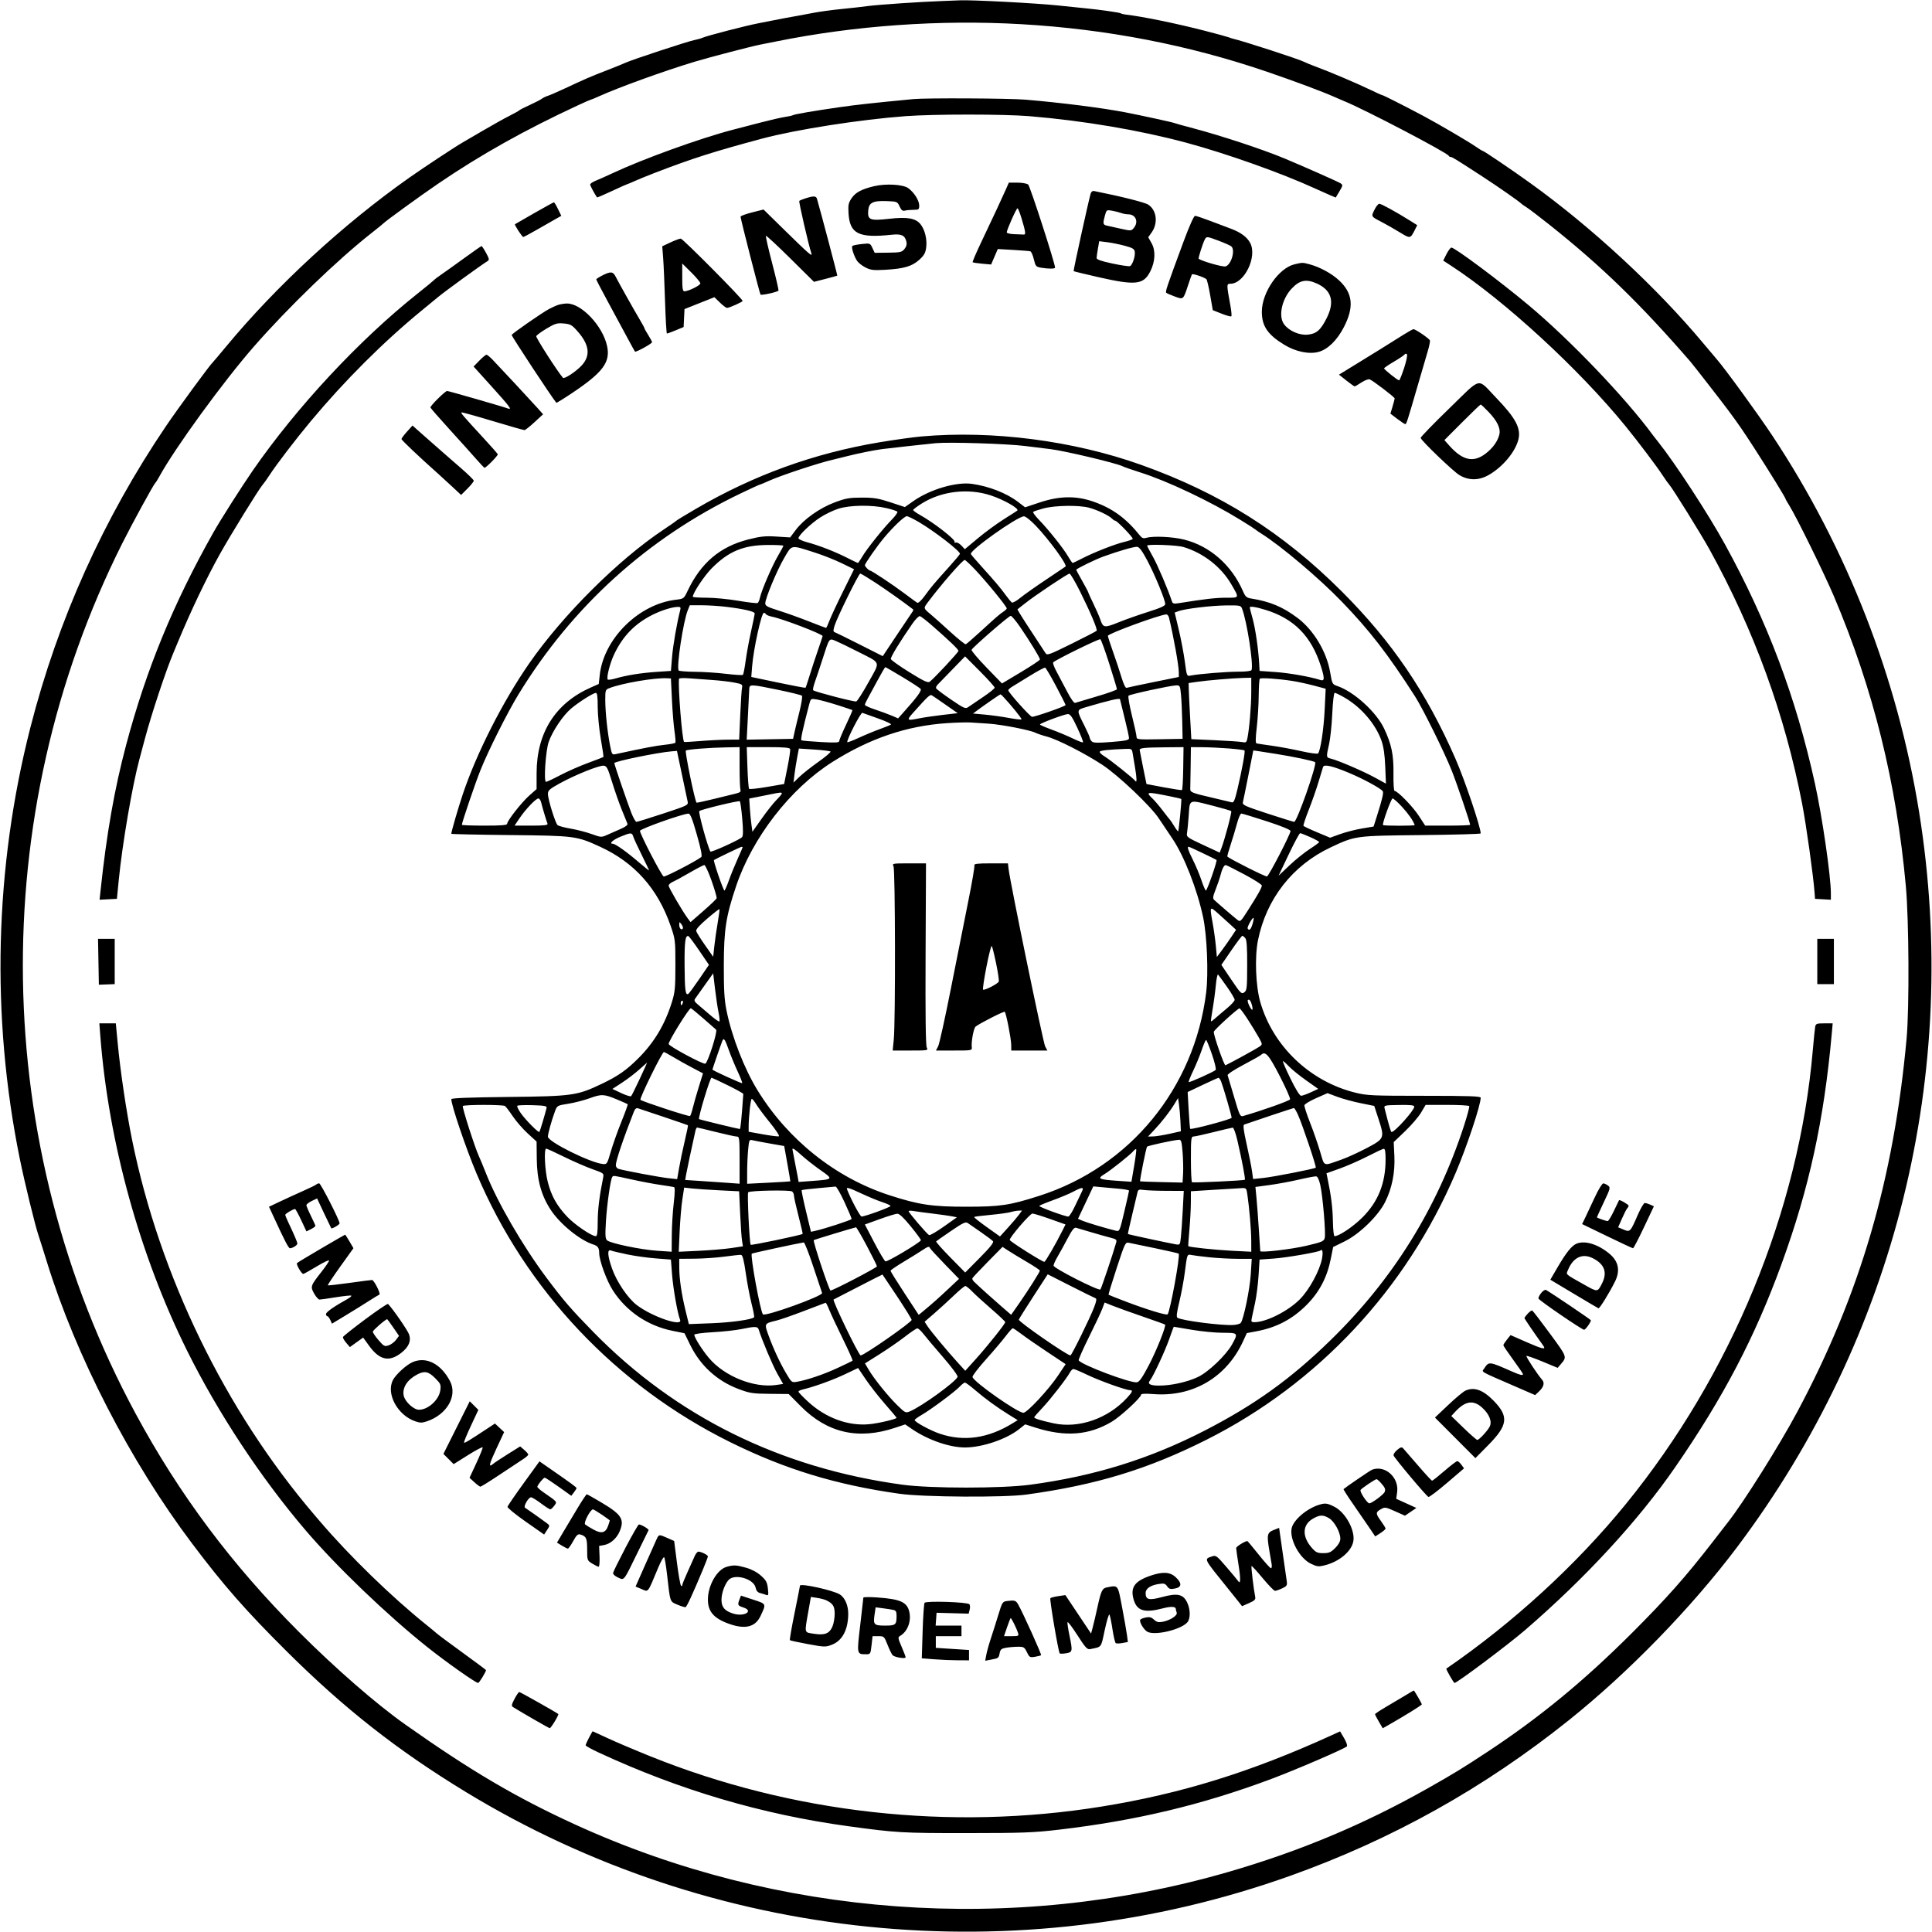 <svg id="svg" version="1.1" width="1280" height="1280" viewBox="0 0 1280 1280" xmlns="http://www.w3.org/2000/svg"><path d="M624.500 0.669 C 610.821 1.125,581.815 3.086,575.000 4.015 C 571.425 4.503,563.550 5.384,557.500 5.974 C 551.450 6.563,543.125 7.699,539.000 8.498 C 534.875 9.296,530.150 10.182,528.500 10.465 C 523.430 11.336,514.633 12.979,512.000 13.547 C 510.625 13.844,506.350 14.684,502.500 15.416 C 494.423 16.950,468.461 23.668,465.500 24.991 C 464.400 25.482,461.925 26.185,460.000 26.554 C 455.776 27.364,418.732 39.557,414.500 41.530 C 412.850 42.300,407.225 44.580,402.000 46.597 C 391.430 50.677,387.613 52.326,374.459 58.493 C 369.487 60.825,364.312 63.071,362.959 63.485 C 361.607 63.898,359.825 64.764,359.000 65.408 C 358.175 66.053,354.575 67.912,351.000 69.540 C 347.425 71.168,344.275 72.779,344.000 73.121 C 343.725 73.463,340.787 75.106,337.472 76.773 C 334.157 78.440,326.282 82.832,319.972 86.533 C 313.662 90.234,307.600 93.773,306.500 94.398 C 301.805 97.066,280.783 110.939,271.140 117.735 C 227.341 148.600,183.275 189.216,149.882 229.500 C 145.322 235.000,141.332 239.725,141.015 240.000 C 139.161 241.606,117.862 270.651,109.850 282.500 C 68.496 343.657,38.363 410.663,20.132 482.000 C -3.614 574.920,-6.045 673.221,13.070 767.500 C 16.289 783.379,23.221 811.794,25.511 818.500 C 26.262 820.700,28.754 828.575,31.048 836.000 C 50.368 898.520,86.232 968.099,127.179 1022.500 C 148.187 1050.411,162.593 1066.835,189.898 1094.003 C 228.007 1131.919,263.306 1159.646,308.500 1187.163 C 472.031 1286.731,674.350 1307.293,855.000 1242.706 C 922.466 1218.585,983.326 1184.575,1039.500 1139.604 C 1079.075 1107.921,1120.729 1065.069,1150.819 1025.083 C 1256.008 885.297,1299.233 710.775,1271.456 538.000 C 1257.162 449.086,1223.837 363.577,1174.333 288.789 C 1165.016 274.714,1143.045 244.502,1137.397 238.000 C 1136.202 236.625,1132.216 231.900,1128.537 227.500 C 1097.396 190.248,1054.794 150.790,1014.000 121.415 C 1002.002 112.776,983.148 100.000,982.397 100.000 C 982.084 100.000,979.953 98.696,977.663 97.103 C 972.962 93.831,952.751 81.991,943.145 76.881 C 930.581 70.197,916.486 63.065,915.776 63.033 C 915.378 63.015,911.778 61.402,907.776 59.449 C 899.798 55.554,880.787 47.480,871.772 44.156 C 868.622 42.995,865.247 41.613,864.272 41.084 C 861.049 39.338,824.060 27.298,816.500 25.535 C 815.950 25.407,814.825 25.028,814.000 24.692 C 813.175 24.357,806.200 22.455,798.500 20.465 C 779.392 15.529,756.651 10.873,745.458 9.606 C 744.334 9.479,742.984 9.114,742.458 8.795 C 741.590 8.271,728.789 6.440,720.000 5.584 C 718.075 5.397,709.525 4.514,701.000 3.623 C 686.190 2.074,643.360 -0.169,636.000 0.218 C 634.075 0.320,628.900 0.522,624.500 0.669 M676.639 16.026 C 733.198 19.276,787.627 29.818,839.500 47.569 C 857.849 53.849,875.915 60.593,884.000 64.182 C 886.475 65.281,889.400 66.542,890.500 66.984 C 903.690 72.286,958.920 101.170,959.833 103.243 C 960.017 103.660,960.589 104.000,961.105 104.000 C 962.100 104.000,963.856 105.080,982.000 116.852 C 992.383 123.589,1006.722 133.596,1008.000 134.998 C 1008.275 135.299,1009.850 136.395,1011.500 137.432 C 1013.150 138.469,1019.900 143.611,1026.500 148.860 C 1061.133 176.404,1086.550 201.078,1119.865 239.500 C 1121.854 241.794,1140.108 265.262,1144.755 271.501 C 1151.627 280.725,1155.058 285.710,1162.656 297.500 C 1172.517 312.803,1183.000 329.848,1183.000 330.578 C 1183.000 330.832,1184.154 332.867,1185.564 335.101 C 1190.096 342.281,1208.649 380.045,1214.991 395.000 C 1241.073 456.506,1256.352 518.039,1262.666 587.000 C 1264.736 609.603,1265.028 667.682,1263.174 688.000 C 1254.667 781.253,1232.361 857.472,1190.805 935.286 C 1178.874 957.627,1155.140 995.413,1144.817 1008.500 C 1144.383 1009.050,1139.676 1015.125,1134.357 1022.000 C 1116.970 1044.472,1103.955 1059.150,1081.553 1081.553 C 1049.477 1113.628,1020.146 1137.772,985.500 1160.619 C 969.157 1171.396,963.029 1175.142,946.000 1184.768 C 903.540 1208.767,860.823 1226.650,813.000 1240.446 C 670.704 1281.494,514.918 1270.071,381.000 1208.771 C 341.950 1190.895,312.034 1173.285,268.629 1142.623 C 249.242 1128.928,222.313 1105.482,197.945 1081.083 C 153.494 1036.575,118.690 990.036,89.784 936.451 C -6.507 757.954,-9.832 541.173,80.942 360.114 C 87.599 346.837,101.814 320.825,102.863 320.000 C 103.214 319.725,104.356 317.925,105.403 316.000 C 115.644 297.167,147.871 252.849,168.306 229.500 C 191.079 203.478,223.336 172.343,246.000 154.506 C 250.125 151.260,253.725 148.339,254.000 148.017 C 255.147 146.669,278.416 129.774,290.000 121.877 C 318.392 102.521,347.748 86.069,383.272 69.602 C 387.546 67.621,391.264 66.000,391.533 66.000 C 391.802 66.000,393.929 65.129,396.261 64.064 C 409.451 58.039,439.787 47.061,460.500 40.816 C 470.029 37.944,498.705 30.479,504.000 29.493 C 505.375 29.237,509.875 28.343,514.000 27.508 C 566.247 16.919,622.754 12.930,676.639 16.026 M605.000 65.657 C 577.149 68.340,567.403 69.413,556.000 71.053 C 539.039 73.491,526.338 75.673,525.276 76.330 C 524.826 76.608,522.442 77.135,519.979 77.501 C 517.515 77.868,510.325 79.514,504.000 81.160 C 497.675 82.805,489.323 84.977,485.441 85.986 C 464.158 91.516,426.184 105.230,406.000 114.675 C 401.875 116.605,396.813 118.867,394.750 119.701 C 392.688 120.535,391.000 121.678,391.000 122.241 C 391.000 123.023,393.727 128.150,395.548 130.791 C 395.658 130.951,400.122 129.038,405.467 126.541 C 410.812 124.043,415.373 122.000,415.603 122.000 C 415.833 122.000,417.929 121.126,420.261 120.058 C 422.592 118.990,428.629 116.525,433.674 114.579 C 458.415 105.041,473.123 100.347,505.000 91.814 C 527.272 85.853,570.035 79.165,600.000 76.956 C 619.040 75.553,664.959 75.563,682.000 76.974 C 717.689 79.929,755.156 86.267,786.000 94.566 C 812.456 101.685,849.240 114.761,871.201 124.853 C 874.887 126.547,879.490 128.596,881.430 129.406 L 884.958 130.880 887.424 126.746 C 889.699 122.930,889.759 122.523,888.195 121.470 C 886.714 120.474,863.884 110.347,851.000 104.972 C 836.719 99.014,809.120 89.895,790.515 84.988 C 783.923 83.250,778.292 81.680,778.001 81.501 C 777.363 81.106,755.280 76.291,745.500 74.413 C 730.026 71.443,703.270 68.046,679.500 66.036 C 668.637 65.117,613.518 64.837,605.000 65.657 M666.523 125.250 C 664.231 130.479,657.700 144.469,649.877 160.903 C 646.630 167.725,644.168 173.502,644.407 173.741 C 644.646 173.980,647.498 174.416,650.745 174.711 L 656.648 175.246 658.853 170.120 L 661.058 164.994 671.279 165.581 C 676.901 165.903,682.009 166.320,682.632 166.507 C 683.254 166.694,684.299 169.077,684.953 171.804 C 686.066 176.445,686.377 176.800,689.821 177.370 C 694.791 178.191,699.000 178.155,699.000 177.290 C 699.000 174.459,682.420 123.236,681.184 122.250 C 680.323 121.563,677.090 121.000,674.001 121.000 L 668.385 121.000 666.523 125.250 M579.000 123.378 C 570.687 125.384,566.744 127.518,564.132 131.425 C 562.099 134.468,561.823 135.884,562.179 141.473 C 563.033 154.888,568.960 157.834,590.492 155.542 C 597.232 154.824,599.493 155.845,600.507 160.063 C 600.925 161.803,600.515 163.377,599.230 164.965 C 597.515 167.083,596.498 167.312,588.418 167.401 L 579.500 167.500 578.000 164.289 C 576.519 161.119,576.430 161.086,571.000 161.667 C 567.975 161.991,565.157 162.564,564.737 162.941 C 563.858 163.730,565.634 169.419,567.818 172.808 C 568.636 174.077,571.130 176.046,573.359 177.183 C 576.856 178.967,578.653 179.181,586.456 178.741 C 598.850 178.043,604.232 176.467,609.027 172.129 C 612.245 169.219,613.155 167.607,613.623 163.990 C 614.315 158.637,612.787 152.271,609.943 148.655 C 606.731 144.571,601.262 143.587,589.264 144.935 C 576.443 146.376,574.754 145.749,575.196 139.709 C 575.596 134.234,578.135 132.900,587.500 133.243 C 594.340 133.494,594.534 133.575,596.000 136.770 C 597.142 139.260,597.977 139.919,599.500 139.534 C 600.600 139.255,603.188 139.021,605.250 139.014 C 608.704 139.001,609.000 138.775,609.000 136.148 C 609.000 132.846,605.685 127.561,601.816 124.696 C 598.399 122.165,586.802 121.495,579.000 123.378 M722.555 128.366 C 721.080 133.462,711.010 179.344,711.303 179.636 C 711.481 179.814,718.798 181.592,727.563 183.587 C 752.385 189.237,757.574 188.677,762.073 179.858 C 765.372 173.390,765.734 166.078,762.995 161.205 L 760.734 157.182 762.968 154.044 C 767.391 147.833,766.348 139.227,760.729 135.567 C 758.415 134.059,742.289 130.013,724.836 126.561 C 723.825 126.361,722.930 127.070,722.555 128.366 M533.832 131.355 C 531.814 131.985,529.891 132.774,529.557 133.108 C 529.077 133.589,535.668 162.210,537.554 167.834 C 538.425 170.429,535.987 168.340,521.008 153.655 L 505.866 138.809 498.183 140.747 C 493.957 141.814,490.561 143.094,490.635 143.593 C 491.143 147.018,503.354 194.637,503.863 195.179 C 504.464 195.820,514.770 193.564,515.759 192.574 C 516.013 192.321,514.131 184.152,511.578 174.422 C 509.024 164.692,507.164 156.503,507.443 156.224 C 507.722 155.945,515.000 162.693,523.616 171.220 L 539.281 186.724 546.891 184.776 C 551.076 183.704,554.602 182.728,554.726 182.605 C 554.901 182.431,543.639 139.842,541.277 131.750 C 540.703 129.780,539.142 129.697,533.832 131.355 M354.000 141.171 C 347.125 145.095,341.355 148.419,341.178 148.558 C 340.687 148.944,345.932 157.000,346.675 157.000 C 347.032 157.000,350.739 155.041,354.912 152.647 C 359.085 150.252,364.609 147.100,367.188 145.641 L 371.875 142.989 369.688 138.498 C 368.484 136.027,367.275 134.013,367.000 134.022 C 366.725 134.030,360.875 137.247,354.000 141.171 M910.555 139.082 C 908.355 143.673,908.111 143.314,916.308 147.586 C 918.952 148.964,923.980 151.846,927.482 153.989 C 934.345 158.190,934.388 158.183,937.354 152.341 L 938.958 149.181 934.229 146.216 C 924.919 140.377,915.128 135.000,913.826 135.011 C 913.096 135.018,911.625 136.849,910.555 139.082 M676.828 144.750 C 679.509 153.696,679.752 155.520,678.250 155.400 C 677.563 155.345,674.750 155.233,672.000 155.150 C 669.250 155.067,667.000 154.534,667.000 153.965 C 667.000 152.275,673.360 138.000,674.113 138.000 C 674.494 138.000,675.715 141.037,676.828 144.750 M742.815 141.140 C 744.088 141.613,746.194 142.000,747.494 142.000 C 752.429 142.000,754.501 146.929,751.250 150.935 C 749.528 153.057,749.388 153.066,742.500 151.528 C 738.650 150.669,734.487 149.740,733.250 149.464 C 730.714 148.898,730.571 148.085,732.062 142.715 C 733.089 139.018,733.199 138.946,736.807 139.605 C 738.838 139.976,741.542 140.667,742.815 141.140 M784.065 160.250 C 772.763 190.819,771.921 193.323,772.717 194.001 C 773.148 194.369,775.688 195.475,778.363 196.461 C 784.064 198.560,783.916 198.686,787.119 189.000 C 788.301 185.425,789.452 182.174,789.677 181.775 C 790.074 181.073,797.715 183.618,799.269 184.970 C 799.692 185.337,800.817 190.105,801.769 195.564 L 803.500 205.490 809.351 207.811 C 812.569 209.088,815.462 209.871,815.781 209.552 C 816.100 209.233,815.846 206.166,815.217 202.736 C 812.577 188.356,812.576 188.000,815.162 187.996 C 824.393 187.982,833.069 170.178,828.309 161.020 C 826.235 157.029,821.928 153.871,815.192 151.400 C 812.611 150.453,806.572 148.176,801.772 146.339 C 796.971 144.503,792.458 143.000,791.743 143.000 C 790.973 143.000,787.842 150.034,784.065 160.250 M807.631 159.585 C 811.409 161.007,815.063 162.637,815.750 163.208 C 818.576 165.553,815.826 175.286,811.994 176.502 C 810.249 177.056,796.184 173.044,794.148 171.412 C 793.740 171.085,796.835 161.338,798.169 158.750 C 799.326 156.504,799.480 156.518,807.631 159.585 M444.128 160.643 L 438.756 163.166 439.352 170.833 C 439.680 175.050,440.246 188.063,440.611 199.750 C 440.975 211.438,441.541 221.000,441.867 221.000 C 442.194 221.000,444.813 220.025,447.687 218.834 L 452.913 216.668 453.207 210.721 L 453.500 204.774 463.404 200.834 L 473.308 196.895 476.946 200.447 C 478.947 202.401,481.071 204.000,481.665 204.000 C 483.147 204.000,492.000 200.035,492.000 199.371 C 492.000 198.001,452.319 158.030,451.000 158.072 C 450.175 158.098,447.083 159.255,444.128 160.643 M745.206 162.828 C 750.351 164.213,751.559 164.935,751.822 166.779 C 752.244 169.739,750.249 175.691,748.626 176.313 C 747.923 176.583,742.657 175.802,736.924 174.577 C 729.562 173.005,726.510 171.932,726.533 170.925 C 726.551 170.141,726.946 167.318,727.411 164.651 L 728.257 159.802 733.584 160.467 C 736.515 160.833,741.744 161.896,745.206 162.828 M307.500 171.070 C 301.450 175.471,294.700 180.292,292.500 181.785 C 290.300 183.277,288.050 184.990,287.500 185.591 C 286.950 186.193,282.120 190.162,276.767 194.412 C 238.205 225.027,196.709 269.550,167.638 311.500 C 160.299 322.091,146.055 344.465,141.457 352.625 C 114.748 400.025,96.934 443.386,83.583 493.500 C 75.823 522.628,70.638 552.160,66.587 590.300 L 65.971 596.101 71.713 595.800 L 77.455 595.500 78.686 583.000 C 81.037 559.126,87.673 520.339,92.373 503.000 C 93.193 499.975,94.818 493.900,95.983 489.500 C 100.249 473.397,109.897 444.313,114.893 432.500 C 115.358 431.400,116.672 428.250,117.813 425.500 C 126.386 404.832,136.679 383.248,145.606 367.216 C 152.648 354.571,171.552 323.920,174.000 321.179 C 174.825 320.256,176.813 317.475,178.417 315.000 C 183.148 307.700,195.658 291.342,205.924 279.028 C 228.307 252.182,254.054 226.497,279.500 205.628 C 283.350 202.471,288.241 198.450,290.369 196.694 C 295.233 192.678,318.581 175.723,322.999 172.998 C 324.290 172.202,324.154 171.444,322.020 167.537 C 320.657 165.042,319.307 163.015,319.021 163.034 C 318.734 163.053,313.550 166.669,307.500 171.070 M958.336 168.350 L 956.173 172.645 961.336 176.010 C 996.832 199.138,1046.248 244.601,1077.085 282.500 C 1085.408 292.729,1097.824 309.200,1101.583 315.000 C 1103.187 317.475,1105.175 320.256,1106.000 321.179 C 1108.221 323.667,1127.172 354.187,1132.587 364.000 C 1162.201 417.658,1182.552 473.517,1193.949 532.423 C 1196.669 546.486,1201.414 580.403,1202.212 591.500 L 1202.500 595.500 1207.750 595.802 L 1213.000 596.105 1212.999 591.802 C 1212.996 580.431,1207.277 541.077,1202.420 519.000 C 1189.888 462.040,1171.049 411.983,1142.775 360.520 C 1131.808 340.559,1109.659 306.615,1098.482 292.641 C 1097.100 290.914,1095.639 289.048,1095.235 288.496 C 1077.112 263.730,1040.203 225.139,1012.547 202.039 C 993.415 186.059,963.811 163.972,961.598 164.027 C 960.994 164.043,959.526 165.988,958.336 168.350 M857.697 175.096 C 847.173 177.572,836.000 193.771,836.000 206.552 C 836.000 216.076,839.871 221.739,851.000 228.500 C 858.429 233.013,867.392 234.849,873.610 233.133 C 879.761 231.435,885.913 225.398,890.393 216.665 C 897.221 203.354,896.284 194.279,887.203 185.788 C 882.307 181.209,874.358 176.885,867.500 175.070 C 862.975 173.872,862.896 173.872,857.697 175.096 M464.000 187.754 C 464.000 189.074,456.079 193.000,453.417 193.000 C 452.297 193.000,452.000 191.069,452.000 183.781 L 452.000 174.563 458.000 180.500 C 461.300 183.766,464.000 187.030,464.000 187.754 M399.286 182.381 C 396.969 183.547,395.056 184.759,395.036 185.075 C 395.016 185.391,398.525 192.141,402.834 200.075 C 407.142 208.009,412.836 218.550,415.486 223.500 C 418.136 228.450,420.475 232.702,420.684 232.948 C 421.221 233.583,431.992 227.662,431.997 226.730 C 431.998 226.307,430.875 224.178,429.500 222.000 C 428.125 219.822,427.000 217.813,427.000 217.535 C 427.000 217.257,425.722 214.886,424.160 212.265 C 420.264 205.727,409.835 187.165,408.001 183.503 C 406.167 179.841,404.712 179.653,399.286 182.381 M872.541 187.880 C 882.232 192.281,884.395 199.888,879.017 210.650 C 874.963 218.764,872.177 221.186,866.283 221.723 C 860.784 222.224,854.009 219.231,850.746 214.861 C 846.836 209.625,849.171 198.350,855.610 191.366 C 860.968 185.554,865.409 184.640,872.541 187.880 M370.000 201.941 C 368.625 202.363,365.787 203.631,363.694 204.758 C 358.860 207.362,338.999 221.176,339.004 221.932 C 339.011 222.929,365.227 262.739,368.586 266.854 C 368.744 267.048,373.479 264.123,379.106 260.354 C 399.430 246.739,404.463 240.007,402.240 229.409 C 399.418 215.952,385.080 200.803,375.434 201.086 C 373.820 201.133,371.375 201.518,370.000 201.941 M382.725 219.587 C 390.599 228.535,391.384 235.794,385.186 242.335 C 381.377 246.355,373.857 251.272,372.989 250.310 C 369.611 246.570,354.914 223.669,355.281 222.719 C 355.540 222.048,358.621 219.783,362.126 217.685 C 367.756 214.316,369.082 213.922,373.485 214.311 C 377.962 214.707,378.904 215.245,382.725 219.587 M929.500 221.977 C 919.263 228.436,910.948 233.601,898.798 241.046 L 887.095 248.217 892.018 252.109 C 894.726 254.249,897.189 256.000,897.492 256.000 C 897.795 256.000,899.822 254.823,901.997 253.384 C 904.171 251.944,906.627 251.027,907.455 251.344 C 909.673 252.195,924.000 263.122,924.000 263.962 C 924.000 264.358,923.366 266.789,922.591 269.365 L 921.182 274.047 925.735 277.524 C 928.239 279.436,930.629 281.000,931.046 281.000 C 931.810 281.000,932.293 279.486,939.979 253.000 C 942.293 245.025,944.990 235.806,945.972 232.514 C 946.953 229.222,947.570 226.072,947.341 225.514 C 946.803 224.198,937.644 217.971,936.430 218.095 C 935.919 218.148,932.800 219.895,929.500 221.977 M930.270 243.782 C 928.788 248.302,927.295 252.000,926.952 252.000 C 926.006 252.000,917.000 244.828,917.000 244.074 C 917.000 243.712,919.925 241.705,923.499 239.614 C 927.074 237.523,930.274 235.365,930.612 234.819 C 930.959 234.257,931.603 234.203,932.095 234.695 C 932.587 235.187,931.795 239.129,930.270 243.782 M317.584 238.914 L 313.762 242.828 325.631 255.965 C 337.998 269.653,339.602 271.834,336.386 270.587 C 333.603 269.508,297.075 258.995,296.226 259.029 C 294.890 259.082,284.848 269.046,285.176 269.993 C 285.354 270.507,291.125 277.109,298.000 284.663 C 304.875 292.217,312.750 300.976,315.500 304.127 C 318.250 307.278,320.725 309.883,321.000 309.917 C 321.953 310.034,330.087 301.762,329.794 300.973 C 329.632 300.537,325.675 296.027,321.000 290.950 C 306.492 275.197,305.045 273.508,305.819 273.238 C 306.232 273.094,315.555 275.681,326.535 278.987 C 337.516 282.293,346.950 284.978,347.500 284.954 C 348.050 284.930,351.046 282.559,354.158 279.686 L 359.815 274.462 355.800 269.981 C 351.397 265.067,331.375 243.535,326.333 238.293 C 324.592 236.482,322.771 235.000,322.286 235.000 C 321.802 235.000,319.686 236.761,317.584 238.914 M960.098 270.664 C 949.549 280.889,941.052 289.657,941.216 290.147 C 941.943 292.328,962.945 312.453,966.954 314.810 C 973.213 318.490,979.915 318.403,986.546 314.554 C 995.618 309.289,1003.803 299.504,1005.928 291.383 C 1007.880 283.924,1004.255 277.037,991.307 263.604 C 978.290 250.100,982.233 249.208,960.098 270.664 M986.323 273.019 C 991.916 278.874,994.306 283.860,993.388 287.758 C 992.319 292.302,989.055 296.866,984.255 300.531 C 976.180 306.697,969.025 305.126,960.225 295.254 L 956.950 291.580 968.709 279.790 C 975.177 273.306,980.707 268.000,980.998 268.000 C 981.289 268.000,983.686 270.259,986.323 273.019 M269.653 285.962 C 267.644 288.186,266.000 290.392,266.000 290.864 C 266.000 291.604,277.229 302.246,290.414 314.000 C 292.574 315.925,296.851 319.846,299.920 322.714 L 305.500 327.928 309.705 323.714 C 312.017 321.396,313.899 319.050,313.886 318.500 C 313.874 317.950,310.239 314.350,305.809 310.500 C 301.378 306.650,297.244 303.050,296.622 302.500 C 295.999 301.950,291.667 298.149,286.995 294.054 C 282.323 289.959,277.331 285.553,275.903 284.264 L 273.306 281.919 269.653 285.962 M610.526 289.153 C 605.040 289.636,592.498 291.381,582.654 293.031 C 539.159 300.322,499.309 314.773,461.000 337.147 C 454.125 341.162,448.275 344.720,448.000 345.054 C 447.725 345.388,443.900 348.057,439.500 350.984 C 409.611 370.872,372.811 407.530,350.586 439.554 C 333.176 464.640,315.824 498.800,306.675 526.000 C 303.653 534.982,299.000 550.995,299.000 552.409 C 299.000 552.654,316.437 553.033,337.750 553.252 C 380.935 553.695,382.014 553.835,397.677 561.041 C 420.349 571.472,435.714 588.685,444.238 613.200 C 447.392 622.270,447.472 622.920,447.470 639.500 C 447.469 654.545,447.198 657.363,445.119 664.000 C 440.469 678.844,433.496 690.538,423.049 701.010 C 415.075 709.003,409.559 712.869,398.759 718.031 C 382.350 725.876,379.343 726.299,336.750 726.759 C 311.102 727.036,299.000 727.506,299.000 728.225 C 299.000 732.244,308.737 760.934,315.723 777.500 C 348.244 854.615,408.337 918.204,484.000 955.566 C 520.321 973.501,554.035 983.766,596.000 989.666 C 611.858 991.895,665.188 992.230,680.000 990.194 C 726.208 983.840,760.322 973.461,799.232 953.919 C 873.160 916.788,931.673 854.130,964.448 777.000 C 971.868 759.539,981.000 732.101,981.000 727.270 C 981.000 726.266,973.186 726.000,943.690 726.000 C 909.256 726.000,905.730 725.840,897.940 723.917 C 867.846 716.492,843.316 693.089,834.957 663.829 C 831.912 653.168,831.202 634.053,833.440 622.968 C 838.987 595.496,856.344 573.298,881.562 561.427 C 898.001 553.688,897.754 553.721,941.750 553.264 C 963.337 553.040,981.000 552.548,981.000 552.171 C 981.000 547.973,970.414 516.676,964.185 502.457 C 944.929 458.505,922.246 425.138,889.056 391.941 C 849.916 352.792,808.693 326.777,756.000 307.968 C 711.026 291.916,657.618 285.008,610.526 289.153 M679.000 295.469 C 685.875 296.318,693.525 297.261,696.000 297.563 C 705.591 298.734,739.971 306.915,743.782 308.933 C 744.727 309.433,750.000 311.267,755.500 313.008 C 773.599 318.738,801.958 332.193,822.000 344.561 C 827.225 347.785,831.725 350.676,832.000 350.985 C 832.275 351.294,833.850 352.389,835.500 353.418 C 848.542 361.557,873.844 382.941,889.000 398.633 C 907.382 417.665,919.524 433.370,937.452 461.303 C 942.592 469.310,956.975 498.392,961.784 510.500 C 965.266 519.266,974.000 544.975,974.000 546.457 C 974.000 546.756,967.303 547.000,959.117 547.000 L 944.235 547.000 939.989 540.483 C 935.995 534.353,925.916 524.000,923.942 524.000 C 923.448 524.000,923.116 518.938,923.204 512.750 C 923.383 500.070,921.953 493.139,916.993 482.641 C 911.858 471.774,897.166 458.376,886.230 454.590 C 882.668 453.357,882.586 453.206,881.282 445.486 C 878.983 431.870,870.336 417.429,859.693 409.429 C 849.913 402.076,841.372 398.497,828.938 396.541 C 825.912 396.064,825.098 395.342,823.530 391.740 C 815.954 374.341,801.601 361.743,784.500 357.484 C 777.041 355.627,764.289 355.000,759.755 356.268 C 757.567 356.880,756.655 356.591,755.255 354.840 C 746.045 343.318,736.963 336.710,724.278 332.301 C 712.887 328.341,701.930 328.523,688.831 332.888 L 679.162 336.111 674.360 332.445 C 666.812 326.683,655.099 322.115,643.886 320.559 C 633.534 319.122,616.205 324.221,605.197 331.943 L 599.490 335.946 589.995 332.809 C 582.031 330.178,578.968 329.673,571.000 329.676 C 562.786 329.679,560.349 330.109,553.000 332.852 C 543.027 336.575,532.463 344.067,527.135 351.194 L 523.500 356.057 514.500 355.492 C 506.949 355.018,503.924 355.328,495.708 357.416 C 477.007 362.171,464.317 372.953,455.508 391.574 C 453.115 396.633,452.990 396.726,447.771 397.339 C 423.102 400.239,399.934 423.198,397.328 447.329 L 396.699 453.159 391.424 455.491 C 367.961 465.868,355.553 485.447,355.515 512.152 L 355.500 522.804 350.797 526.946 C 345.689 531.444,336.025 543.733,336.010 545.750 C 336.002 546.694,332.328 547.000,321.000 547.000 C 312.750 547.000,306.000 546.756,306.000 546.457 C 306.000 544.965,314.741 519.250,318.223 510.500 C 323.352 497.610,336.118 472.140,343.530 460.011 C 379.115 401.774,429.108 356.492,490.245 327.122 C 497.254 323.755,503.245 321.000,503.559 321.000 C 503.872 321.000,506.559 319.888,509.530 318.529 C 517.212 315.016,543.350 306.391,552.000 304.516 C 552.825 304.337,557.100 303.278,561.500 302.162 C 568.655 300.347,578.986 298.265,584.500 297.527 C 588.327 297.015,615.530 294.013,620.000 293.610 C 629.154 292.784,666.897 293.973,679.000 295.469 M656.358 328.196 C 665.093 331.063,675.469 337.000,673.985 338.282 C 673.718 338.513,669.675 341.110,665.000 344.053 C 660.325 346.997,652.611 352.657,647.857 356.632 L 639.215 363.858 636.905 361.399 C 635.635 360.047,633.989 359.174,633.246 359.459 C 632.504 359.744,632.145 359.575,632.449 359.082 C 633.330 357.656,618.874 346.394,609.250 341.010 C 606.913 339.702,605.000 338.299,605.000 337.893 C 605.000 337.487,607.587 335.529,610.750 333.543 C 623.785 325.358,641.417 323.291,656.358 328.196 M587.042 336.578 C 590.857 337.445,594.224 338.553,594.525 339.040 C 594.825 339.526,593.190 341.854,590.890 344.212 C 584.911 350.344,574.316 363.605,571.345 368.674 C 569.951 371.053,568.628 373.000,568.406 373.000 C 568.184 373.000,564.964 371.455,561.251 369.567 C 553.178 365.462,542.634 361.360,534.750 359.257 C 531.587 358.413,529.000 357.218,529.000 356.601 C 529.000 354.694,537.197 346.866,543.438 342.813 C 546.705 340.692,552.105 338.092,555.438 337.035 C 563.093 334.607,577.465 334.399,587.042 336.578 M721.500 336.359 C 726.976 337.822,734.582 341.439,736.759 343.616 C 737.520 344.377,738.473 345.000,738.876 345.000 C 740.120 345.000,750.952 356.269,750.465 357.057 C 750.213 357.465,747.642 358.364,744.753 359.055 C 738.467 360.559,724.701 365.974,716.791 370.055 C 713.651 371.675,710.881 373.000,710.636 373.000 C 710.391 373.000,709.010 370.986,707.568 368.526 C 704.419 363.152,694.642 350.873,688.394 344.445 C 685.908 341.886,684.159 339.502,684.507 339.147 C 684.855 338.791,687.921 337.756,691.320 336.847 C 698.948 334.806,714.731 334.551,721.500 336.359 M608.826 345.921 C 619.202 352.018,636.000 365.000,636.000 366.924 C 636.000 367.271,632.737 371.178,628.750 375.605 C 618.755 386.701,617.046 388.734,612.656 394.754 C 610.343 397.925,608.362 399.737,607.662 399.323 C 607.023 398.945,603.125 396.099,599.000 392.998 C 591.451 387.322,577.402 378.000,576.397 378.000 C 575.650 378.000,573.000 375.283,573.000 374.517 C 573.000 373.375,581.236 361.587,585.904 356.046 C 592.174 348.607,599.184 342.000,600.808 342.000 C 601.547 342.000,605.155 343.765,608.826 345.921 M686.190 348.250 C 695.150 357.647,707.214 374.192,705.947 375.346 C 705.701 375.570,699.875 379.490,693.000 384.056 C 686.125 388.623,678.450 394.047,675.945 396.109 C 673.440 398.172,670.941 399.553,670.392 399.180 C 669.843 398.806,668.082 396.700,666.479 394.500 C 662.736 389.365,659.344 385.343,650.588 375.663 C 646.690 371.353,643.374 367.488,643.220 367.073 C 642.329 364.674,673.817 342.285,678.365 342.083 C 679.420 342.036,682.819 344.714,686.190 348.250 M519.000 361.582 C 519.000 361.902,517.394 364.904,515.431 368.254 C 511.490 374.978,504.617 390.912,503.537 395.830 C 503.157 397.561,502.451 399.221,501.968 399.520 C 501.485 399.818,495.732 399.149,489.184 398.031 C 482.635 396.914,473.165 396.000,468.139 396.000 C 463.113 396.000,459.000 395.725,459.000 395.390 C 459.000 392.937,466.522 381.592,471.476 376.573 C 482.647 365.254,492.532 361.139,508.750 361.054 C 514.388 361.024,519.000 361.262,519.000 361.582 M784.160 362.436 C 797.319 366.429,809.042 375.559,815.701 387.000 C 821.180 396.412,821.333 395.999,812.357 396.006 C 805.500 396.011,798.041 396.866,781.267 399.568 C 777.662 400.149,776.942 399.972,776.419 398.375 C 773.875 390.604,766.933 374.327,763.798 368.781 C 761.709 365.085,760.000 361.823,760.000 361.531 C 760.000 360.363,779.769 361.103,784.160 362.436 M540.000 366.141 C 545.225 367.809,553.176 370.964,557.670 373.153 L 565.839 377.131 558.564 391.815 C 554.562 399.892,550.487 408.637,549.508 411.250 C 548.529 413.863,547.525 416.000,547.276 416.000 C 547.028 416.000,541.801 414.019,535.662 411.598 C 529.523 409.177,520.563 405.974,515.750 404.480 C 508.655 402.278,507.000 401.394,507.000 399.807 C 507.000 396.465,514.735 377.893,519.545 369.684 C 524.848 360.636,523.496 360.871,540.000 366.141 M760.191 371.500 C 765.217 381.011,772.000 397.500,772.000 400.207 C 772.000 401.378,768.948 402.776,760.750 405.358 C 754.563 407.308,745.675 410.450,741.000 412.341 C 731.667 416.117,730.809 415.981,728.980 410.438 C 728.362 408.568,726.314 403.867,724.429 399.992 C 722.543 396.117,721.000 392.720,721.000 392.443 C 721.000 392.166,719.200 388.762,717.000 384.880 C 714.800 380.997,713.000 377.682,713.000 377.512 C 713.000 376.845,725.674 370.655,730.934 368.752 C 741.389 364.971,751.498 362.070,753.467 362.285 C 754.837 362.435,756.878 365.232,760.191 371.500 M645.897 377.250 C 653.530 385.297,667.000 401.798,667.000 403.102 C 667.000 403.469,665.987 404.445,664.750 405.270 C 662.116 407.025,660.366 408.545,649.138 418.826 C 644.528 423.047,640.357 426.652,639.867 426.837 C 639.378 427.022,634.820 423.382,629.739 418.747 C 624.658 414.112,619.203 409.235,617.617 407.910 C 611.582 402.865,611.671 403.128,614.645 399.142 C 623.445 387.348,637.679 371.000,639.147 371.000 C 639.599 371.000,642.636 373.813,645.897 377.250 M580.141 386.139 C 587.451 390.934,598.227 398.575,604.965 403.740 C 605.220 403.936,604.995 404.687,604.465 405.409 C 603.934 406.132,599.303 413.023,594.174 420.724 L 584.848 434.725 569.516 426.977 C 561.083 422.715,553.627 419.042,552.948 418.816 C 551.967 418.489,551.968 417.588,552.953 414.452 C 554.725 408.813,568.930 380.000,569.939 380.000 C 570.402 380.000,574.993 382.763,580.141 386.139 M715.757 392.250 C 722.464 405.728,727.180 416.908,726.567 417.876 C 726.349 418.219,718.878 422.100,709.964 426.500 C 694.826 433.972,693.683 434.377,692.629 432.639 C 692.008 431.615,687.504 424.736,682.620 417.352 C 677.736 409.968,673.911 403.815,674.120 403.678 C 674.329 403.542,676.614 401.747,679.198 399.691 C 685.718 394.501,707.265 380.091,708.580 380.041 C 709.175 380.019,712.404 385.512,715.757 392.250 M481.026 402.024 C 492.769 403.443,500.000 405.117,500.000 406.416 C 500.000 407.020,498.899 412.460,497.553 418.507 C 496.207 424.553,494.600 433.325,493.982 438.000 C 493.364 442.675,492.552 446.770,492.179 447.100 C 491.805 447.431,486.775 447.128,481.000 446.427 C 475.225 445.726,465.914 445.118,460.309 445.076 C 454.704 445.034,449.892 444.635,449.617 444.189 C 448.106 441.744,452.702 411.529,455.692 404.250 L 457.027 401.000 464.790 401.000 C 469.059 401.000,476.366 401.461,481.026 402.024 M822.903 403.250 C 826.177 411.883,830.518 439.945,829.194 443.917 C 828.974 444.578,825.596 445.000,820.523 445.000 C 812.496 445.000,794.254 446.482,788.885 447.570 C 786.273 448.099,786.269 448.091,784.979 438.341 C 784.269 432.973,782.466 423.468,780.974 417.217 L 778.260 405.852 780.653 404.942 C 784.918 403.320,802.248 401.219,812.275 401.108 C 821.540 401.006,822.094 401.117,822.903 403.250 M450.654 404.250 C 448.450 412.805,445.919 427.361,445.269 435.211 L 444.500 444.500 435.000 445.141 C 424.624 445.840,415.126 447.362,407.772 449.503 C 405.171 450.260,402.847 450.562,402.607 450.173 C 401.713 448.727,404.119 439.345,406.877 433.522 C 412.552 421.542,420.476 413.328,432.000 407.479 C 437.844 404.512,444.966 402.237,448.867 402.089 C 450.841 402.015,451.137 402.373,450.654 404.250 M838.486 404.068 C 857.354 409.896,868.768 421.491,875.077 441.242 C 877.707 449.473,877.637 451.439,874.750 450.507 C 868.033 448.337,854.229 445.895,845.000 445.242 L 834.500 444.500 834.261 440.000 C 833.749 430.378,831.755 416.575,829.921 409.956 C 828.864 406.144,828.000 402.795,828.000 402.513 C 828.000 401.468,831.976 402.058,838.486 404.068 M507.452 406.923 C 507.766 407.431,509.480 408.146,511.261 408.512 C 518.803 410.062,545.000 420.102,545.000 421.442 C 545.000 421.663,543.620 425.817,541.934 430.672 C 540.248 435.527,537.775 443.061,536.438 447.413 C 535.102 451.765,533.859 455.474,533.678 455.656 C 533.496 455.838,525.338 454.302,515.548 452.243 L 497.749 448.500 498.296 441.500 C 499.187 430.090,504.476 406.000,506.089 406.000 C 506.525 406.000,507.139 406.415,507.452 406.923 M774.504 409.250 C 777.610 422.155,780.991 441.031,780.996 445.505 L 781.000 448.509 764.250 451.908 C 755.038 453.776,746.990 455.490,746.366 455.715 C 745.696 455.957,744.337 453.135,743.043 448.812 C 741.838 444.791,739.311 437.173,737.426 431.884 C 735.542 426.595,734.000 421.817,734.000 421.265 C 734.000 419.834,768.277 407.259,772.731 407.056 C 773.408 407.025,774.206 408.012,774.504 409.250 M617.587 414.500 C 628.949 424.424,635.000 430.237,635.000 431.227 C 635.000 432.159,618.888 449.459,615.986 451.643 C 614.763 452.564,612.134 451.339,602.483 445.355 C 595.893 441.268,590.368 437.336,590.207 436.617 C 589.932 435.396,596.002 425.440,604.489 413.193 C 606.511 410.274,608.740 408.024,609.442 408.193 C 610.143 408.362,613.809 411.200,617.587 414.500 M675.747 415.250 C 682.018 424.349,689.000 435.759,689.000 436.908 C 689.000 437.388,683.338 441.163,676.418 445.296 L 663.835 452.811 653.535 442.182 C 647.870 436.335,643.443 431.090,643.697 430.526 C 644.474 428.800,668.410 408.000,669.618 408.000 C 670.241 408.000,672.999 411.262,675.747 415.250 M568.000 431.559 C 584.161 439.783,583.368 437.620,575.463 451.919 C 571.733 458.665,568.057 464.425,567.294 464.718 C 566.135 465.162,541.039 458.671,538.779 457.342 C 538.383 457.109,538.901 454.574,539.930 451.709 C 540.959 448.844,543.246 442.000,545.013 436.500 C 549.566 422.323,549.227 422.781,553.756 424.662 C 555.815 425.517,562.225 428.621,568.000 431.559 M734.970 439.905 C 737.736 448.609,739.998 456.128,739.995 456.615 C 739.992 457.102,734.029 459.241,726.745 461.368 C 719.460 463.495,712.958 465.439,712.295 465.686 C 711.591 465.950,709.418 462.894,707.059 458.318 C 704.841 454.018,701.678 448.040,700.031 445.032 C 698.383 442.025,697.370 439.230,697.779 438.821 C 699.574 437.026,728.195 423.003,729.022 423.513 C 729.527 423.826,732.203 431.202,734.970 439.905 M658.978 455.584 C 658.990 456.179,655.513 458.994,651.250 461.837 C 646.987 464.681,642.600 467.657,641.500 468.450 C 639.660 469.777,638.738 469.373,630.000 463.410 C 624.775 459.845,620.351 456.498,620.170 455.973 C 619.988 455.448,620.438 454.394,621.170 453.631 C 621.901 452.868,626.300 448.333,630.945 443.554 L 639.391 434.865 649.174 444.682 C 654.555 450.082,658.967 454.988,658.978 455.584 M597.960 448.610 C 603.997 452.245,609.376 455.749,609.913 456.396 C 610.839 457.511,607.610 461.899,597.899 472.717 L 595.012 475.934 590.756 474.121 C 588.415 473.124,583.462 471.302,579.750 470.073 C 576.038 468.843,573.000 467.449,573.000 466.976 C 573.000 466.502,573.839 464.626,574.865 462.807 C 575.891 460.988,578.840 455.563,581.418 450.750 C 583.996 445.938,586.302 442.000,586.544 442.000 C 586.786 442.000,591.923 444.974,597.960 448.610 M699.652 454.556 C 703.127 461.125,705.976 466.783,705.985 467.128 C 706.003 467.885,685.569 475.039,683.766 474.907 C 682.433 474.810,667.995 458.682,668.006 457.302 C 668.010 456.861,669.247 455.755,670.756 454.844 C 672.265 453.933,677.550 450.688,682.500 447.633 C 687.450 444.578,691.913 442.199,692.417 442.345 C 692.922 442.492,696.177 447.986,699.652 454.556 M445.170 463.500 C 445.539 471.200,446.304 480.617,446.870 484.427 C 447.436 488.237,447.703 491.671,447.464 492.059 C 447.224 492.447,443.984 493.078,440.264 493.462 C 434.594 494.048,426.781 495.536,407.950 499.617 C 405.517 500.145,405.344 499.881,404.164 493.835 C 402.399 484.797,401.016 471.611,401.008 463.725 C 401.000 457.255,401.124 456.903,403.750 455.891 C 412.314 452.593,433.828 448.922,442.000 449.365 L 444.500 449.500 445.170 463.500 M472.000 450.522 C 476.675 450.835,483.120 451.585,486.322 452.190 C 491.504 453.168,492.089 453.520,491.639 455.394 C 491.361 456.552,490.816 464.813,490.428 473.750 L 489.722 490.000 482.111 490.044 C 477.925 490.068,469.775 490.479,464.000 490.958 C 458.225 491.436,453.373 491.702,453.219 491.549 C 451.949 490.292,449.107 454.699,449.876 449.689 C 449.944 449.244,453.038 449.121,456.750 449.416 C 460.462 449.712,467.325 450.209,472.000 450.522 M828.992 458.750 C 828.984 467.961,827.700 483.064,826.390 489.355 C 825.868 491.860,825.453 492.141,822.996 491.649 C 821.457 491.341,813.243 490.779,804.744 490.400 L 789.290 489.711 788.476 475.105 C 788.028 467.072,787.626 458.710,787.581 456.522 L 787.500 452.544 793.000 451.741 C 799.737 450.757,816.631 449.328,823.750 449.139 L 829.000 449.000 828.992 458.750 M856.000 451.101 C 859.575 451.646,866.054 453.039,870.397 454.195 L 878.295 456.299 877.647 469.899 C 877.015 483.177,874.840 497.560,873.221 499.179 C 872.776 499.624,867.707 498.927,861.956 497.630 C 856.205 496.334,847.450 494.716,842.500 494.037 C 837.550 493.357,833.034 492.672,832.465 492.514 C 831.759 492.319,831.814 488.930,832.638 481.864 C 833.303 476.164,833.882 466.738,833.924 460.917 C 833.966 455.096,834.296 450.037,834.659 449.674 C 835.419 448.914,846.528 449.657,856.000 451.101 M515.706 457.067 C 523.843 458.754,530.862 460.489,531.305 460.922 C 531.747 461.355,530.995 466.162,529.634 471.605 C 528.272 477.047,526.769 483.300,526.293 485.500 L 525.427 489.500 510.068 489.777 L 494.709 490.054 495.518 474.277 C 495.963 465.600,496.366 457.488,496.413 456.250 C 496.528 453.281,497.681 453.330,515.706 457.067 M782.437 460.250 C 782.765 463.688,783.138 471.675,783.267 478.000 L 783.500 489.500 768.250 489.776 C 754.044 490.033,753.000 489.927,753.000 488.224 C 753.000 487.219,751.621 480.846,749.935 474.063 C 748.249 467.280,747.237 461.369,747.685 460.927 C 748.633 459.993,775.221 454.218,779.170 454.088 C 781.728 454.004,781.866 454.263,782.437 460.250 M396.000 468.370 C 396.000 473.524,396.919 483.031,398.041 489.496 C 399.164 495.961,399.951 501.374,399.791 501.525 C 399.631 501.676,395.000 503.463,389.500 505.495 C 384.000 507.528,375.737 511.173,371.137 513.596 C 366.538 516.018,362.317 518.000,361.759 518.000 C 360.117 518.000,361.511 497.267,363.541 491.500 C 366.098 484.234,373.068 473.880,378.422 469.395 C 383.665 465.003,392.860 459.192,394.750 459.077 C 395.667 459.020,396.000 461.500,396.000 468.370 M890.555 462.032 C 901.717 468.418,911.404 479.677,915.293 490.785 C 916.661 494.693,917.440 500.085,917.757 507.837 L 918.221 519.173 910.861 515.138 C 903.185 510.930,886.497 503.754,881.750 502.619 C 878.589 501.864,878.568 501.700,880.553 493.000 C 881.369 489.425,882.320 480.313,882.666 472.750 C 883.028 464.867,883.715 459.000,884.277 459.000 C 884.816 459.000,887.641 460.364,890.555 462.032 M626.500 466.911 L 634.500 472.497 624.500 473.654 C 619.000 474.290,612.076 475.303,609.114 475.905 C 600.470 477.662,600.303 477.451,605.621 471.500 C 614.579 461.477,616.179 459.990,617.310 460.641 C 617.965 461.017,622.100 463.839,626.500 466.911 M664.326 461.250 C 669.764 466.994,677.184 476.150,676.751 476.583 C 676.456 476.877,672.679 476.456,668.358 475.648 C 664.036 474.839,656.933 473.852,652.574 473.455 L 644.648 472.732 647.487 470.616 C 651.956 467.285,662.466 460.013,662.821 460.006 C 662.998 460.003,663.675 460.563,664.326 461.250 M554.800 467.131 C 560.135 468.832,564.617 470.328,564.761 470.455 C 564.904 470.583,562.991 474.973,560.511 480.210 C 558.030 485.447,556.000 490.309,556.000 491.016 C 556.000 492.029,553.432 492.155,543.845 491.613 C 537.159 491.235,531.357 490.720,530.950 490.469 C 530.315 490.077,531.945 482.570,536.126 466.633 C 537.131 462.800,537.174 462.772,541.120 463.403 C 543.309 463.753,549.465 465.431,554.800 467.131 M742.013 463.250 C 742.020 463.387,743.370 468.873,745.013 475.439 C 746.656 482.006,748.000 488.113,748.000 489.011 C 748.000 490.374,746.077 490.796,736.319 491.572 C 727.005 492.312,724.371 492.232,723.319 491.179 C 722.594 490.452,722.000 489.403,722.000 488.848 C 722.000 488.292,720.486 484.821,718.636 481.135 C 713.074 470.052,713.042 470.426,719.709 468.446 C 734.230 464.132,741.966 462.330,742.013 463.250 M581.797 476.004 C 586.910 477.820,590.735 479.618,590.297 479.998 C 589.858 480.378,586.575 481.737,583.000 483.017 C 579.425 484.298,573.193 486.873,569.151 488.741 C 565.109 490.608,561.617 491.950,561.391 491.724 C 560.523 490.856,570.241 471.878,571.347 472.280 C 571.981 472.511,576.683 474.187,581.797 476.004 M713.755 482.181 C 716.096 487.209,717.792 491.541,717.525 491.808 C 717.258 492.075,714.218 490.927,710.770 489.257 C 707.321 487.587,701.013 484.944,696.750 483.384 C 692.487 481.824,689.000 480.302,689.000 480.001 C 689.000 479.194,705.170 473.155,707.500 473.093 C 709.061 473.051,710.433 475.044,713.755 482.181 M655.000 479.442 C 663.644 480.020,682.323 483.644,686.000 485.456 C 687.375 486.134,690.750 487.273,693.500 487.987 C 700.508 489.806,718.674 499.049,730.335 506.729 C 740.975 513.736,762.167 533.832,767.730 542.190 C 771.229 547.447,773.650 551.053,776.707 555.564 C 784.497 567.054,793.218 589.364,797.108 607.749 C 799.679 619.903,800.691 644.861,799.126 657.498 C 791.250 721.090,748.620 773.031,688.500 792.284 C 668.983 798.535,662.739 799.471,640.500 799.486 C 617.442 799.502,608.876 798.226,589.188 791.845 C 553.664 780.330,522.098 755.213,501.923 722.407 C 493.073 708.016,484.870 686.924,481.321 669.435 C 479.900 662.436,479.516 655.951,479.548 639.500 C 479.593 615.880,480.951 607.120,487.659 587.178 C 498.557 554.783,523.613 522.461,551.500 504.825 C 576.255 489.170,600.837 480.848,627.500 479.096 C 633.550 478.698,640.525 478.500,643.000 478.657 C 645.475 478.813,650.875 479.166,655.000 479.442 M490.000 508.418 C 490.000 515.798,490.263 522.521,490.584 523.357 C 491.014 524.478,490.158 525.123,487.334 525.809 C 485.225 526.322,478.604 527.941,472.620 529.407 C 466.636 530.874,461.627 531.944,461.488 531.787 C 460.306 530.443,453.649 498.018,454.401 497.266 C 455.145 496.521,470.205 495.333,481.250 495.147 L 490.000 495.000 490.000 508.418 M523.480 496.250 C 523.710 496.938,522.908 502.433,521.699 508.462 L 519.500 519.425 508.226 521.355 C 502.026 522.417,496.661 522.994,496.304 522.637 C 495.946 522.280,495.448 515.915,495.197 508.494 L 494.739 495.000 508.901 495.000 C 519.341 495.000,523.172 495.328,523.480 496.250 M783.914 509.031 C 783.801 516.748,783.437 523.222,783.104 523.417 C 782.772 523.612,777.342 522.797,771.038 521.606 L 759.575 519.441 757.334 508.471 C 756.102 502.437,755.072 497.195,755.047 496.823 C 754.962 495.591,758.368 495.233,771.310 495.116 L 784.120 495.000 783.914 509.031 M814.252 495.883 C 819.615 496.316,824.233 496.900,824.514 497.181 C 825.111 497.778,822.967 509.575,819.863 522.767 C 818.117 530.189,817.366 531.943,816.091 531.574 C 815.216 531.322,809.325 529.921,803.000 528.462 C 789.777 525.411,788.469 524.883,788.583 522.641 C 788.629 521.738,788.742 515.150,788.833 508.000 L 789.000 495.000 796.750 495.049 C 801.013 495.075,808.888 495.451,814.252 495.883 M550.232 497.905 C 550.634 498.267,547.034 501.342,542.232 504.738 C 537.429 508.134,531.743 512.620,529.595 514.706 L 525.691 518.500 526.379 513.000 C 526.757 509.975,527.564 504.896,528.171 501.714 L 529.275 495.927 539.387 496.587 C 544.949 496.950,549.829 497.543,550.232 497.905 M750.438 499.250 C 750.729 501.038,751.425 505.170,751.984 508.434 C 753.173 515.375,753.271 518.918,752.235 517.481 C 750.932 515.674,735.621 503.443,731.677 501.058 C 729.574 499.787,728.224 498.379,728.677 497.930 C 729.459 497.156,734.761 496.596,745.205 496.185 C 749.786 496.005,749.923 496.085,750.438 499.250 M455.572 531.000 C 456.096 533.433,455.661 533.648,439.416 539.000 C 430.234 542.025,422.249 544.500,421.671 544.500 C 421.093 544.500,419.557 541.800,418.259 538.500 C 415.869 532.429,407.000 506.503,407.000 505.589 C 407.000 504.437,435.837 498.510,445.000 497.779 L 448.500 497.500 451.767 513.000 C 453.563 521.525,455.276 529.625,455.572 531.000 M845.000 499.412 C 857.469 501.410,870.382 504.146,871.311 504.987 C 872.705 506.250,859.277 544.500,857.440 544.500 C 856.923 544.500,848.948 542.025,839.718 539.000 C 824.658 534.065,822.987 533.295,823.443 531.500 C 823.722 530.400,825.389 522.228,827.148 513.341 L 830.346 497.182 833.423 497.616 C 835.115 497.855,840.325 498.663,845.000 499.412 M405.480 518.000 C 407.253 523.775,410.164 532.100,411.950 536.500 C 413.736 540.900,415.428 545.066,415.709 545.758 C 416.024 546.534,414.362 547.824,411.360 549.131 C 408.687 550.295,404.669 552.065,402.432 553.065 C 398.420 554.859,398.276 554.852,391.932 552.564 C 388.394 551.288,382.125 549.673,378.000 548.975 C 373.875 548.277,369.986 547.209,369.358 546.603 C 367.854 545.151,363.000 529.425,363.000 526.005 C 363.000 523.707,364.085 522.734,370.750 519.053 C 380.821 513.491,396.849 507.017,399.878 507.288 C 401.985 507.476,402.626 508.702,405.480 518.000 M893.705 512.035 C 903.146 515.964,914.986 522.400,916.129 524.224 C 916.780 525.261,915.712 529.747,912.122 541.051 L 910.042 547.603 902.294 548.905 C 898.033 549.621,891.549 551.288,887.887 552.609 L 881.227 555.011 872.610 551.404 C 867.870 549.420,863.807 547.496,863.579 547.128 C 863.352 546.761,864.923 542.012,867.070 536.576 C 869.217 531.139,872.127 522.823,873.537 518.095 C 874.947 513.368,876.307 508.888,876.561 508.141 C 877.224 506.183,882.551 507.393,893.705 512.035 M517.968 525.750 C 517.951 526.163,516.352 528.075,514.416 530.000 C 512.480 531.925,508.107 537.453,504.698 542.284 L 498.500 551.068 497.842 546.284 C 497.479 543.653,497.002 538.702,496.780 535.282 L 496.377 529.064 501.438 528.077 C 504.222 527.534,508.525 526.668,511.000 526.152 C 516.931 524.916,518.006 524.854,517.968 525.750 M775.444 527.639 C 779.263 528.417,782.500 529.167,782.638 529.304 C 782.989 529.655,781.003 550.331,780.577 550.756 C 780.385 550.948,779.188 549.394,777.917 547.303 C 776.646 545.211,775.356 543.275,775.050 543.000 C 774.745 542.725,772.605 540.011,770.294 536.968 C 767.984 533.926,764.947 530.360,763.547 529.044 C 758.717 524.506,759.570 524.406,775.444 527.639 M358.570 531.750 C 359.136 534.312,361.706 542.915,362.753 545.750 C 363.104 546.703,360.562 547.000,352.059 547.000 L 340.904 547.000 344.094 542.250 C 348.115 536.261,355.018 529.000,356.689 529.000 C 357.389 529.000,358.235 530.237,358.570 531.750 M928.936 534.621 C 933.258 539.349,936.173 543.547,937.270 546.623 C 937.480 547.210,916.877 547.211,916.291 546.624 C 915.564 545.898,921.650 529.000,922.637 529.000 C 923.276 529.000,926.111 531.529,928.936 534.621 M491.761 542.500 C 492.432 550.330,492.386 553.834,491.602 554.659 C 489.958 556.388,471.086 564.959,470.647 564.176 C 468.751 560.794,462.539 538.127,463.300 537.367 C 464.360 536.306,489.491 530.225,490.159 530.867 C 490.522 531.215,491.243 536.450,491.761 542.500 M803.810 533.900 C 810.030 535.488,815.390 537.057,815.721 537.388 C 816.282 537.948,811.435 556.177,809.126 562.194 L 808.092 564.888 797.012 559.739 C 786.642 554.920,785.962 554.426,786.413 552.045 C 786.679 550.645,787.192 545.337,787.554 540.250 C 788.336 529.258,787.261 529.678,803.810 533.900 M461.691 553.013 C 464.455 562.740,465.341 567.277,464.587 567.846 C 460.661 570.806,440.734 581.112,439.703 580.716 C 438.306 580.180,424.000 552.608,424.000 550.451 C 424.000 549.178,452.210 539.156,456.105 539.046 C 457.322 539.011,458.672 542.387,461.691 553.013 M839.250 544.117 C 848.967 547.279,855.000 549.744,855.000 550.553 C 855.000 552.619,840.747 580.160,839.414 580.672 C 838.504 581.021,814.899 569.164,813.165 567.488 C 812.981 567.310,813.926 563.865,815.264 559.832 C 816.603 555.799,818.508 549.462,819.497 545.750 C 820.487 542.038,821.793 538.998,822.398 538.996 C 823.004 538.993,830.587 541.298,839.250 544.117 M419.545 554.250 C 419.919 555.487,422.424 560.928,425.113 566.341 C 427.801 571.753,430.000 576.386,430.000 576.637 C 430.000 576.888,426.918 574.441,423.150 571.198 C 415.251 564.399,407.654 559.000,405.986 559.000 C 403.235 559.000,406.082 556.385,411.073 554.329 C 417.933 551.503,418.713 551.495,419.545 554.250 M868.125 554.637 C 871.356 556.087,873.996 557.549,873.991 557.887 C 873.986 558.224,871.177 560.300,867.748 562.500 C 864.319 564.700,858.264 569.579,854.293 573.342 L 847.073 580.185 853.786 566.099 C 857.479 558.352,860.894 552.011,861.375 552.007 C 861.856 552.003,864.894 553.186,868.125 554.637 M492.000 561.375 C 492.000 561.581,490.497 565.069,488.660 569.125 C 486.823 573.181,484.240 579.538,482.919 583.250 C 481.598 586.962,480.267 590.000,479.959 590.000 C 479.210 590.000,472.411 570.211,473.021 569.807 C 474.426 568.878,490.613 561.109,491.250 561.059 C 491.663 561.027,492.000 561.169,492.000 561.375 M796.771 565.184 C 801.572 567.485,805.715 569.538,805.979 569.746 C 806.632 570.262,799.768 590.000,798.934 590.000 C 798.569 590.000,797.251 586.962,796.005 583.250 C 794.759 579.538,792.223 573.474,790.370 569.775 C 787.146 563.342,786.386 561.000,787.521 561.000 C 787.807 561.000,791.969 562.883,796.771 565.184 M591.965 573.934 C 593.161 576.169,593.323 677.046,592.149 688.750 L 591.423 696.000 603.246 696.000 C 614.715 696.000,615.039 695.941,614.012 694.023 C 613.293 692.679,613.042 672.828,613.227 632.023 L 613.500 572.000 602.215 572.000 C 591.367 572.000,590.970 572.075,591.965 573.934 M645.555 573.283 C 645.826 573.989,644.052 584.452,641.612 596.533 C 639.172 608.615,633.983 634.700,630.079 654.500 C 626.176 674.300,622.332 691.737,621.538 693.250 L 620.093 696.000 632.084 696.000 C 643.930 696.000,644.073 695.973,643.817 693.750 C 643.402 690.153,645.066 681.187,646.337 680.167 C 649.028 678.006,665.146 669.813,665.672 670.339 C 666.607 671.274,669.918 688.187,669.961 692.250 L 670.000 696.000 681.953 696.000 L 693.907 696.000 692.438 693.250 C 691.110 690.765,669.254 584.716,668.222 575.750 L 667.790 572.000 656.426 572.000 C 647.589 572.000,645.172 572.285,645.555 573.283 M471.439 583.525 C 473.480 589.313,474.991 594.527,474.797 595.110 C 474.602 595.694,470.631 599.494,465.971 603.554 L 457.500 610.937 455.625 608.411 C 452.083 603.641,443.000 588.053,443.000 586.746 C 443.000 586.027,444.238 584.896,445.750 584.234 C 447.262 583.571,452.325 580.818,457.000 578.115 C 461.675 575.413,466.001 573.157,466.614 573.101 C 467.226 573.045,469.397 577.736,471.439 583.525 M824.749 579.500 C 830.936 582.800,835.999 586.037,835.999 586.693 C 836.000 588.128,833.332 592.879,826.711 603.231 C 821.815 610.885,821.745 610.944,819.571 609.231 C 817.038 607.233,806.403 598.100,804.460 596.252 C 803.380 595.226,803.548 593.981,805.404 589.244 C 806.646 586.076,807.966 582.270,808.339 580.786 C 809.666 575.500,811.024 572.859,812.253 573.177 C 812.939 573.355,818.562 576.200,824.749 579.500 M475.530 611.082 C 474.723 615.712,473.711 622.739,473.281 626.697 L 472.500 633.894 467.095 626.197 C 464.123 621.964,461.495 617.760,461.256 616.856 C 460.966 615.756,463.390 613.020,468.571 608.599 C 472.833 604.962,476.473 602.139,476.659 602.326 C 476.845 602.512,476.337 606.452,475.530 611.082 M807.500 605.621 C 809.700 607.587,813.171 610.729,815.212 612.603 L 818.925 616.011 815.768 620.756 C 814.032 623.365,811.170 627.417,809.408 629.760 L 806.205 634.019 805.534 626.760 C 805.165 622.767,804.219 615.963,803.432 611.640 C 801.331 600.106,801.330 600.107,807.500 605.621 M829.800 612.301 C 828.695 615.902,827.644 616.850,826.611 615.179 C 826.058 614.285,829.846 607.513,830.521 608.188 C 830.749 608.416,830.424 610.266,829.800 612.301 M452.399 615.164 C 451.507 616.606,449.998 615.030,450.032 612.691 C 450.063 610.572,450.111 610.562,451.500 612.397 C 452.290 613.441,452.694 614.686,452.399 615.164 M463.311 629.870 L 469.696 639.240 463.319 648.579 C 459.811 653.715,456.536 658.169,456.040 658.475 C 454.127 659.658,453.653 656.057,453.550 639.568 C 453.451 623.770,454.018 619.487,456.114 620.217 C 456.561 620.373,459.800 624.716,463.311 629.870 M825.046 621.555 C 825.990 622.693,826.324 627.546,826.289 639.627 C 826.246 654.784,826.083 656.254,824.310 657.496 C 822.519 658.750,821.897 658.134,815.784 649.056 L 809.189 639.263 815.793 629.631 C 819.425 624.334,822.702 620.000,823.076 620.000 C 823.449 620.000,824.336 620.700,825.046 621.555 M65.224 637.201 L 65.500 652.402 68.250 652.301 C 69.763 652.245,72.125 652.155,73.500 652.100 L 76.000 652.000 76.000 637.000 L 76.000 622.000 70.474 622.000 L 64.948 622.000 65.224 637.201 M1204.000 637.000 L 1204.000 652.000 1209.500 652.000 L 1215.000 652.000 1215.000 637.000 L 1215.000 622.000 1209.500 622.000 L 1204.000 622.000 1204.000 637.000 M659.955 638.289 C 661.181 644.223,661.973 649.628,661.715 650.300 C 661.138 651.804,652.093 656.427,651.293 655.627 C 650.975 655.309,651.990 648.508,653.548 640.515 C 655.106 632.521,656.684 626.323,657.053 626.741 C 657.423 627.158,658.728 632.355,659.955 638.289 M476.054 670.760 C 476.670 673.729,476.921 676.412,476.612 676.722 C 476.302 677.031,473.505 675.083,470.397 672.392 C 467.288 669.702,463.564 666.518,462.122 665.317 C 460.173 663.695,459.757 662.770,460.500 661.716 C 461.050 660.936,463.975 656.822,467.000 652.574 L 472.500 644.850 473.717 655.106 C 474.386 660.747,475.438 667.791,476.054 670.760 M812.878 653.754 C 815.695 657.743,818.000 661.639,818.000 662.410 C 818.000 663.182,815.638 665.768,812.750 668.156 C 809.862 670.545,806.397 673.496,805.048 674.714 C 803.700 675.933,802.469 676.802,802.313 676.646 C 802.157 676.490,802.653 672.794,803.415 668.431 C 804.177 664.069,805.126 656.979,805.525 652.675 C 805.923 648.371,806.588 645.221,807.003 645.675 C 807.417 646.129,810.061 649.764,812.878 653.754 M829.538 666.250 C 829.911 667.763,829.955 669.000,829.634 669.000 C 828.642 669.000,826.042 663.292,826.723 662.610 C 827.657 661.676,828.760 663.102,829.538 666.250 M452.362 664.500 C 452.045 665.325,451.609 666.000,451.393 666.000 C 451.177 666.000,451.000 665.325,451.000 664.500 C 451.000 663.675,451.436 663.000,451.969 663.000 C 452.501 663.000,452.678 663.675,452.362 664.500 M465.887 674.689 C 470.074 678.368,473.921 681.736,474.435 682.173 C 475.608 683.173,468.986 704.055,467.286 704.715 C 465.767 705.305,443.000 693.057,443.000 691.649 C 443.000 689.607,456.417 668.000,457.685 668.000 C 458.009 668.000,461.700 671.010,465.887 674.689 M826.581 675.231 C 829.154 679.208,832.438 684.585,833.879 687.179 C 836.480 691.860,836.484 691.908,834.500 693.394 C 832.974 694.536,815.546 704.094,811.908 705.784 C 811.056 706.179,803.785 685.292,804.179 683.584 C 804.497 682.204,819.855 668.209,821.202 668.072 C 821.587 668.032,824.008 671.254,826.581 675.231 M66.498 686.750 C 71.920 756.792,92.572 831.617,123.922 894.802 C 144.398 936.072,172.956 979.345,202.585 1014.000 C 223.105 1038.000,256.233 1069.782,283.000 1091.148 C 295.418 1101.060,315.160 1115.000,316.779 1115.000 C 317.470 1115.000,322.000 1107.619,322.000 1106.495 C 322.000 1106.321,315.074 1101.155,306.608 1095.015 C 298.143 1088.875,290.376 1083.097,289.348 1082.175 C 288.320 1081.254,285.236 1078.700,282.493 1076.500 C 259.456 1058.017,231.715 1031.056,212.015 1008.000 C 210.840 1006.625,209.110 1004.600,208.170 1003.500 C 149.179 934.442,105.780 845.154,87.535 755.307 C 83.696 736.403,79.741 709.798,77.938 690.750 L 76.732 678.000 71.276 678.000 L 65.820 678.000 66.498 686.750 M1202.608 680.250 C 1202.372 681.487,1201.652 688.575,1201.010 696.000 C 1191.831 802.067,1147.057 910.687,1077.142 996.500 C 1044.344 1036.755,1002.446 1075.168,958.235 1105.514 C 957.835 1105.789,963.098 1115.000,963.656 1115.000 C 965.348 1115.000,999.349 1089.517,1010.488 1079.900 C 1050.567 1045.298,1085.398 1007.493,1109.898 972.000 C 1141.834 925.734,1162.655 885.939,1180.380 837.290 C 1198.585 787.324,1208.438 742.161,1213.552 685.250 L 1214.203 678.000 1208.621 678.000 C 1203.625 678.000,1202.993 678.237,1202.608 680.250 M482.975 696.000 C 484.239 699.575,486.817 705.807,488.704 709.849 C 490.592 713.891,491.950 717.383,491.724 717.609 C 491.343 717.990,472.000 709.179,472.000 708.624 C 472.000 708.247,477.680 691.762,478.526 689.683 C 479.514 687.254,480.254 688.304,482.975 696.000 M802.971 698.566 C 804.826 703.947,805.882 708.474,805.384 708.914 C 803.889 710.238,788.015 717.348,787.563 716.897 C 787.330 716.663,788.645 713.328,790.485 709.486 C 792.326 705.644,794.872 699.462,796.143 695.750 C 797.414 692.038,798.728 689.000,799.064 689.000 C 799.399 689.000,801.157 693.305,802.971 698.566 M446.000 700.319 C 449.025 702.142,454.708 705.318,458.630 707.377 L 465.760 711.122 462.975 720.080 C 461.443 725.007,459.652 731.281,458.995 734.022 C 458.337 736.763,457.507 739.184,457.150 739.402 C 456.352 739.889,425.423 729.756,424.311 728.644 C 423.506 727.840,438.659 696.998,439.856 697.003 C 440.210 697.004,442.975 698.496,446.000 700.319 M847.810 712.790 C 851.865 720.650,854.964 727.650,854.697 728.348 C 854.314 729.344,835.532 736.004,823.489 739.414 C 821.669 739.929,821.109 738.720,817.617 726.742 C 815.494 719.459,813.566 712.987,813.332 712.361 C 813.097 711.730,817.723 708.683,823.704 705.529 C 829.642 702.397,834.945 699.405,835.488 698.879 C 838.304 696.156,840.515 698.652,847.810 712.790 M854.054 706.612 C 855.949 708.599,861.067 712.742,865.428 715.820 L 873.355 721.415 868.428 723.695 C 865.717 724.949,862.825 725.974,862.000 725.973 C 861.079 725.972,858.339 721.535,854.903 714.485 C 851.825 708.168,849.599 703.000,849.957 703.000 C 850.315 703.000,852.158 704.625,854.054 706.612 M423.855 714.750 C 421.097 720.663,418.526 725.828,418.141 726.229 C 417.756 726.630,414.807 725.719,411.588 724.205 L 405.734 721.451 412.117 717.290 C 415.628 715.002,420.750 711.096,423.500 708.610 C 426.250 706.124,428.583 704.069,428.685 704.045 C 428.786 704.020,426.613 708.837,423.855 714.750 M482.187 719.043 C 487.859 721.817,492.478 724.405,492.450 724.793 C 491.299 741.221,490.627 748.000,490.151 748.000 C 489.175 748.000,463.528 741.769,463.151 741.440 C 462.355 740.746,470.407 714.000,471.412 714.000 C 471.666 714.000,476.515 716.270,482.187 719.043 M809.115 716.750 C 810.560 720.479,815.986 739.243,815.994 740.537 C 816.000 741.516,789.297 748.645,788.545 747.865 C 788.351 747.664,787.892 742.100,787.524 735.500 L 786.856 723.500 796.678 718.837 C 802.080 716.273,806.849 714.136,807.275 714.087 C 807.701 714.039,808.529 715.237,809.115 716.750 M901.416 730.875 L 910.474 732.705 913.218 741.103 C 917.452 754.064,917.334 754.362,905.527 760.617 C 900.042 763.522,892.392 767.001,888.527 768.348 C 876.189 772.647,877.681 773.243,874.552 762.767 C 873.030 757.670,870.017 749.024,867.857 743.554 C 865.696 738.084,864.057 732.989,864.214 732.233 C 864.371 731.477,867.875 729.368,872.000 727.546 L 879.500 724.234 885.929 726.639 C 889.465 727.962,896.434 729.868,901.416 730.875 M409.000 728.515 C 412.575 730.013,415.669 731.392,415.876 731.579 C 416.082 731.765,414.197 736.999,411.686 743.209 C 409.175 749.419,406.010 758.325,404.652 763.000 C 402.251 771.265,402.104 771.491,399.341 771.186 C 390.779 770.239,363.000 756.404,363.000 753.086 C 363.000 751.121,365.411 742.444,367.617 736.467 C 369.104 732.439,369.115 732.433,376.509 731.256 C 380.580 730.608,386.969 728.962,390.706 727.599 C 398.550 724.735,400.176 724.817,409.000 728.515 M501.109 731.750 C 502.358 733.813,506.482 739.313,510.272 743.973 C 514.062 748.633,516.646 752.618,516.014 752.829 C 515.382 753.039,510.620 752.448,505.432 751.513 L 496.000 749.815 496.000 746.558 C 496.000 739.869,497.321 728.000,498.065 728.000 C 498.490 728.000,499.859 729.688,501.109 731.750 M782.076 743.000 L 782.361 749.500 774.930 751.154 C 770.844 752.064,765.944 752.852,764.042 752.904 L 760.584 753.000 764.599 748.750 C 769.656 743.398,774.905 736.667,778.054 731.500 L 780.491 727.500 781.141 732.000 C 781.499 734.475,781.919 739.425,782.076 743.000 M334.575 732.765 C 335.166 733.169,337.492 736.234,339.744 739.575 C 341.995 742.917,346.461 748.049,349.669 750.980 L 355.500 756.309 355.623 767.905 C 355.771 781.843,358.677 792.293,365.066 801.862 C 371.301 811.198,384.442 821.815,393.116 824.525 C 396.080 825.451,396.965 826.749,396.985 830.198 C 397.013 835.165,401.936 848.590,406.079 855.001 C 415.008 868.815,429.138 878.382,445.500 881.688 L 453.500 883.305 457.204 890.902 C 463.971 904.781,475.046 914.901,489.352 920.276 C 496.748 923.054,498.654 923.348,510.008 923.455 L 522.515 923.572 530.508 931.640 C 548.105 949.405,568.694 954.101,593.105 945.918 L 599.710 943.704 604.105 946.718 C 614.751 954.017,629.146 959.018,639.410 958.983 C 650.828 958.944,666.716 953.561,675.164 946.870 L 679.203 943.672 685.851 945.787 C 705.820 952.141,721.427 950.945,736.619 941.899 C 742.424 938.442,756.000 925.924,756.000 924.029 C 756.000 923.340,758.815 923.205,764.321 923.628 C 790.350 925.629,812.675 912.427,823.593 888.577 L 826.047 883.218 832.610 881.979 C 845.782 879.494,856.226 873.995,865.600 864.609 C 874.046 856.153,879.195 846.392,881.639 834.205 L 883.248 826.181 890.874 822.434 C 900.752 817.581,913.202 805.440,917.769 796.208 C 922.277 787.097,924.328 776.743,923.803 765.753 L 923.368 756.669 930.934 749.429 C 935.095 745.447,939.850 739.906,941.500 737.114 L 944.500 732.040 958.691 732.020 C 966.496 732.009,973.112 732.373,973.394 732.828 C 973.675 733.283,972.083 739.246,969.855 746.078 C 952.022 800.776,922.665 847.881,881.374 888.052 C 855.077 913.636,831.455 930.614,798.500 947.616 C 761.824 966.539,724.976 977.992,682.500 983.671 C 663.607 986.197,616.631 986.196,598.000 983.669 C 517.116 972.697,447.821 938.452,392.952 882.334 C 378.295 867.344,373.202 861.442,362.069 846.543 C 346.255 825.381,329.437 796.364,322.017 777.439 C 320.305 773.073,318.172 767.925,317.278 766.000 C 314.643 760.328,306.088 733.666,306.625 732.797 C 307.244 731.797,333.114 731.767,334.575 732.765 M362.134 734.000 C 361.073 738.347,357.719 749.559,357.366 749.938 C 356.721 750.629,348.115 741.923,344.950 737.377 C 343.371 735.110,342.376 732.957,342.740 732.593 C 343.103 732.230,347.698 732.060,352.950 732.216 C 360.844 732.451,362.437 732.760,362.134 734.000 M936.990 733.210 C 936.972 735.665,924.127 749.996,921.942 749.999 C 921.469 750.000,920.226 745.769,917.350 734.368 C 916.829 732.306,917.138 732.232,926.906 732.078 C 934.569 731.958,936.998 732.230,936.990 733.210 M440.000 740.073 C 448.525 742.949,455.628 745.400,455.785 745.520 C 455.942 745.639,454.968 750.409,453.620 756.118 C 452.273 761.828,450.601 769.811,449.906 773.859 L 448.641 781.218 442.570 780.557 C 436.873 779.937,413.597 775.569,409.750 774.398 C 408.788 774.105,408.000 773.016,408.000 771.979 C 408.000 769.062,412.915 754.480,419.913 736.638 C 420.712 734.602,421.535 733.930,422.768 734.310 C 423.721 734.604,431.475 737.197,440.000 740.073 M860.021 738.750 C 863.024 745.497,872.281 773.053,871.729 773.604 C 870.937 774.396,843.829 779.711,836.853 780.441 L 830.207 781.137 829.490 775.929 C 829.096 773.064,827.501 765.045,825.945 758.110 C 823.874 748.881,823.436 745.382,824.308 745.059 C 827.689 743.808,856.600 734.168,857.203 734.090 C 857.590 734.041,858.858 736.138,860.021 738.750 M474.439 750.013 C 481.006 751.656,487.193 753.000,488.189 753.000 C 489.860 753.000,490.000 754.210,490.000 768.618 L 490.000 784.237 481.750 783.640 C 477.212 783.312,469.102 782.754,463.727 782.401 L 453.955 781.759 454.582 778.129 C 455.094 775.166,458.402 759.622,460.729 749.250 C 461.006 748.013,461.518 747.006,461.867 747.013 C 462.215 747.020,467.873 748.370,474.439 750.013 M819.843 755.750 C 823.030 769.620,825.204 781.129,824.728 781.606 C 824.161 782.173,790.739 783.750,789.750 783.256 C 789.337 783.050,789.000 776.159,789.000 767.941 C 789.000 754.390,789.163 752.997,790.750 752.968 C 791.712 752.951,797.675 751.643,804.000 750.062 C 810.325 748.482,816.025 747.146,816.667 747.094 C 817.337 747.040,818.688 750.722,819.843 755.750 M509.975 757.594 L 519.546 759.269 521.634 770.884 C 522.783 777.273,523.672 782.575,523.611 782.667 C 523.549 782.759,517.087 783.160,509.250 783.557 L 495.000 784.281 495.007 776.390 C 495.011 772.051,495.304 765.428,495.659 761.673 C 496.249 755.422,496.477 754.891,498.354 755.382 C 499.481 755.677,504.711 756.672,509.975 757.594 M783.488 763.250 C 783.854 767.788,784.007 774.200,783.827 777.500 L 783.500 783.500 769.505 783.172 C 761.808 782.992,755.443 782.767,755.360 782.672 C 754.965 782.221,759.332 760.401,759.954 759.717 C 760.608 758.997,777.336 755.363,781.160 755.110 C 782.533 755.019,782.936 756.431,783.488 763.250 M373.620 766.371 C 379.604 769.326,388.029 773.001,392.342 774.539 C 400.155 777.325,400.181 777.346,399.560 780.417 C 397.081 792.678,396.000 801.547,396.000 809.631 C 396.000 816.549,395.667 819.000,394.727 819.000 C 391.895 819.000,380.436 811.150,375.515 805.839 C 368.743 798.530,365.282 792.282,362.911 783.090 C 360.970 775.562,360.283 761.000,361.870 761.000 C 362.348 761.000,367.635 763.417,373.620 766.371 M531.353 765.648 C 534.184 768.204,539.772 772.578,543.772 775.368 C 552.213 781.256,552.124 781.370,538.301 782.387 L 529.103 783.064 528.439 779.282 C 528.074 777.202,527.151 772.433,526.388 768.685 C 525.624 764.936,525.000 761.674,525.000 761.435 C 525.000 760.299,526.616 761.371,531.353 765.648 M751.399 772.406 L 749.603 782.950 740.552 782.328 C 727.781 781.449,726.728 780.938,731.602 777.981 C 736.022 775.298,748.875 765.061,750.928 762.587 C 751.674 761.688,752.490 761.156,752.740 761.407 C 752.990 761.657,752.387 766.606,751.399 772.406 M917.985 768.250 C 917.953 783.946,913.075 796.153,902.683 806.539 C 896.504 812.715,887.156 819.000,884.150 819.000 C 883.646 819.000,883.163 814.518,883.077 809.041 C 882.941 800.370,881.853 791.743,879.467 780.419 L 878.818 777.339 887.660 774.176 C 892.524 772.436,900.777 768.810,906.001 766.118 C 911.226 763.426,916.063 761.173,916.750 761.112 C 917.647 761.032,917.996 763.050,917.985 768.250 M418.507 781.431 C 424.553 782.768,433.100 784.383,437.500 785.020 C 441.900 785.656,445.966 786.311,446.535 786.475 C 447.241 786.678,447.186 790.069,446.362 797.136 C 445.697 802.836,445.118 812.405,445.076 818.400 L 445.000 829.301 435.250 828.647 C 424.605 827.933,404.664 823.796,402.262 821.802 C 401.002 820.756,400.870 818.670,401.455 809.026 C 402.117 798.111,404.441 781.713,405.589 779.855 C 406.301 778.704,406.024 778.671,418.507 781.431 M874.705 785.010 C 876.363 792.300,878.452 817.064,877.672 820.171 C 877.116 822.384,875.906 822.900,865.544 825.341 C 855.583 827.686,835.089 830.072,834.953 828.901 C 834.928 828.680,834.505 822.200,834.013 814.500 C 833.521 806.800,832.810 797.323,832.433 793.439 L 831.748 786.379 841.124 785.117 C 846.281 784.423,855.000 782.808,860.500 781.529 C 866.000 780.251,871.165 779.275,871.979 779.362 C 872.908 779.461,873.921 781.558,874.705 785.010 M209.450 784.817 C 208.928 785.267,205.125 787.127,201.000 788.950 C 196.875 790.774,190.060 793.894,185.856 795.883 L 178.212 799.500 181.115 805.797 C 188.653 822.150,191.169 827.000,192.111 827.000 C 193.823 827.000,197.000 824.992,197.000 823.910 C 197.000 822.924,194.789 817.740,190.882 809.562 C 189.847 807.396,189.000 805.270,189.000 804.838 C 189.000 804.093,194.232 801.000,195.492 801.000 C 195.817 801.000,197.646 804.337,199.556 808.416 L 203.029 815.832 206.015 814.343 C 207.657 813.524,208.986 812.549,208.969 812.177 C 208.951 811.805,207.601 808.811,205.969 805.525 C 204.336 802.239,203.000 799.060,203.000 798.461 C 203.000 797.861,204.592 796.611,206.538 795.683 L 210.075 793.996 214.666 803.748 C 217.191 809.112,219.344 813.608,219.451 813.740 C 219.935 814.335,224.985 811.392,224.992 810.511 C 225.008 808.514,212.503 784.000,211.469 784.000 C 210.881 784.000,209.972 784.368,209.450 784.817 M1056.588 793.250 C 1054.226 798.337,1051.370 804.407,1050.243 806.738 L 1048.193 810.977 1064.721 818.988 C 1073.812 823.395,1081.553 827.000,1081.924 827.000 C 1082.294 827.000,1085.556 820.746,1089.171 813.102 L 1095.744 799.205 1093.325 798.102 C 1091.995 797.496,1090.365 797.005,1089.703 797.012 C 1089.041 797.018,1086.963 800.557,1085.085 804.877 C 1080.131 816.269,1079.972 816.433,1075.627 814.617 L 1072.055 813.125 1074.607 807.312 C 1076.011 804.116,1077.574 801.072,1078.080 800.550 C 1078.586 800.028,1079.000 799.252,1079.000 798.826 C 1079.000 798.045,1072.958 794.574,1072.647 795.176 C 1072.556 795.354,1071.027 798.538,1069.250 802.250 C 1067.473 805.962,1065.632 809.000,1065.159 809.000 C 1064.005 809.000,1058.000 806.889,1058.000 806.483 C 1058.000 806.307,1060.060 801.813,1062.577 796.498 C 1066.925 787.317,1067.063 786.764,1065.327 785.449 C 1064.322 784.687,1062.911 784.049,1062.192 784.032 C 1061.473 784.014,1058.951 788.163,1056.588 793.250 M559.490 796.428 C 562.143 802.163,564.268 807.194,564.212 807.609 C 564.118 808.309,546.351 814.105,540.071 815.484 L 537.289 816.095 534.005 802.521 C 532.199 795.054,530.913 788.753,531.148 788.518 C 531.383 788.283,536.284 787.683,542.038 787.184 C 547.792 786.686,552.988 786.215,553.584 786.139 C 554.180 786.062,556.837 790.692,559.490 796.428 M741.250 787.562 C 744.962 787.890,748.007 788.461,748.015 788.830 C 748.024 789.198,746.618 795.457,744.891 802.738 C 741.751 815.971,741.750 815.975,739.125 815.349 C 733.223 813.942,719.834 809.934,717.108 808.758 L 714.190 807.500 719.262 796.761 L 724.334 786.022 729.417 786.493 C 732.213 786.753,737.538 787.233,741.250 787.562 M476.601 788.613 L 489.701 789.266 490.360 803.767 C 490.723 811.743,491.288 819.946,491.616 821.997 L 492.212 825.725 484.470 826.877 C 480.213 827.510,470.644 828.320,463.208 828.677 L 449.687 829.325 450.280 815.913 C 450.607 808.536,451.414 798.968,452.073 794.652 L 453.272 786.804 458.386 787.382 C 461.199 787.700,469.395 788.254,476.601 788.613 M571.112 790.914 C 575.725 793.066,581.862 795.593,584.750 796.529 C 587.638 797.465,590.000 798.572,590.000 798.990 C 590.000 799.809,572.947 806.015,570.800 805.977 C 569.800 805.959,563.466 794.070,561.167 787.895 C 560.580 786.319,562.535 786.912,571.112 790.914 M716.646 789.750 C 715.873 791.263,713.828 795.538,712.101 799.250 C 710.374 802.962,708.421 806.000,707.761 806.000 C 705.571 806.000,688.132 799.596,688.537 798.941 C 688.755 798.587,692.887 796.868,697.717 795.122 C 702.548 793.376,708.525 790.868,711.000 789.549 C 717.223 786.234,718.421 786.276,716.646 789.750 M826.389 791.250 C 827.766 800.741,828.966 814.929,828.983 821.904 L 829.000 829.308 816.069 828.654 C 804.942 828.090,787.974 826.294,787.275 825.606 C 787.152 825.484,787.474 820.685,787.992 814.942 C 788.509 809.199,788.948 801.064,788.966 796.865 L 789.000 789.230 804.250 788.274 C 812.638 787.748,820.911 787.246,822.636 787.159 C 825.597 787.009,825.807 787.238,826.389 791.250 M526.000 792.055 C 526.000 793.050,527.359 799.136,529.020 805.579 C 530.681 812.021,531.919 817.385,531.770 817.499 C 530.680 818.330,497.861 825.195,497.362 824.696 C 496.545 823.878,494.948 790.652,495.691 789.909 C 496.839 788.761,523.177 788.275,524.750 789.372 C 525.438 789.852,526.000 791.059,526.000 792.055 M772.885 788.962 L 784.271 789.000 783.610 801.750 C 783.246 808.763,782.686 816.841,782.365 819.703 C 781.782 824.899,781.777 824.906,778.641 824.346 C 773.810 823.484,747.528 817.831,747.282 817.601 C 747.162 817.489,748.412 811.795,750.060 804.948 C 751.708 798.102,753.286 791.453,753.566 790.174 C 754.017 788.118,754.508 787.910,757.788 788.386 C 759.830 788.682,766.623 788.941,772.885 788.962 M618.000 804.048 C 623.225 804.681,628.957 805.492,630.737 805.849 L 633.974 806.500 625.294 812.645 C 620.521 816.024,616.139 818.571,615.558 818.305 C 614.234 817.698,602.000 803.403,602.000 802.463 C 602.000 802.084,603.462 802.026,605.250 802.335 C 607.038 802.645,612.775 803.416,618.000 804.048 M675.126 804.750 C 674.020 806.263,670.727 810.132,667.808 813.348 L 662.500 819.196 653.733 812.948 C 648.911 809.512,645.156 806.510,645.389 806.277 C 645.622 806.044,650.498 805.419,656.225 804.889 C 661.951 804.358,667.956 803.530,669.568 803.048 C 671.181 802.566,673.543 802.133,674.818 802.086 L 677.136 802.000 675.126 804.750 M603.350 812.440 C 607.118 817.058,610.163 821.210,610.118 821.668 C 609.985 822.994,587.909 836.180,586.644 835.689 C 586.015 835.445,582.687 829.851,579.248 823.257 L 572.996 811.269 582.748 807.730 C 588.112 805.784,593.400 804.159,594.500 804.119 C 595.843 804.069,598.752 806.805,603.350 812.440 M695.710 807.609 L 705.920 811.236 703.861 815.368 C 699.521 824.077,692.610 836.000,691.902 836.000 C 690.458 836.000,669.084 822.483,668.973 821.500 C 668.788 819.857,682.375 804.043,684.000 804.011 C 684.825 803.995,690.095 805.614,695.710 807.609 M649.882 816.334 C 653.739 818.992,657.332 821.696,657.868 822.341 C 658.556 823.169,655.992 826.392,649.153 833.295 L 639.464 843.076 629.576 833.027 C 624.138 827.500,619.930 822.737,620.225 822.441 C 620.521 822.146,624.978 819.025,630.131 815.506 C 638.006 810.128,639.769 809.298,641.185 810.304 C 642.112 810.962,646.026 813.675,649.882 816.334 M574.349 825.549 C 578.007 832.451,581.000 838.496,581.000 838.984 C 581.000 839.864,551.934 855.000,550.243 855.000 C 549.342 855.000,538.424 822.205,539.120 821.592 C 539.439 821.312,565.285 813.486,567.099 813.121 C 567.429 813.054,570.692 818.647,574.349 825.549 M723.000 816.405 C 727.675 817.795,733.435 819.421,735.801 820.018 C 739.564 820.969,740.024 821.379,739.480 823.302 C 737.390 830.684,729.666 853.633,729.048 854.297 C 727.966 855.460,698.000 840.221,698.000 838.508 C 698.000 837.727,699.269 834.931,700.820 832.294 C 702.371 829.657,705.358 824.227,707.457 820.226 C 710.239 814.923,711.710 813.077,712.887 813.415 C 713.774 813.669,718.325 815.015,723.000 816.405 M212.950 827.057 C 204.452 832.038,197.182 836.429,196.794 836.813 C 196.027 837.572,199.729 844.000,200.933 844.000 C 201.338 844.000,205.344 841.768,209.835 839.041 C 214.326 836.313,218.000 834.565,218.000 835.157 C 218.000 835.748,215.816 839.012,213.146 842.409 C 205.675 851.915,205.519 852.372,208.135 857.026 C 209.363 859.212,210.965 861.000,211.695 861.000 C 212.425 861.000,217.346 860.304,222.631 859.454 C 227.916 858.603,232.472 858.139,232.756 858.422 C 233.039 858.706,231.823 859.739,230.054 860.719 C 221.351 865.538,216.000 869.291,216.000 870.577 C 216.000 871.360,216.378 872.000,216.839 872.000 C 217.301 872.000,218.188 873.117,218.810 874.483 L 219.941 876.965 229.221 871.354 C 234.324 868.268,241.192 864.003,244.483 861.877 C 247.774 859.751,250.863 857.879,251.349 857.717 C 252.493 857.336,247.825 848.064,246.471 848.027 C 245.905 848.012,239.176 848.883,231.517 849.962 C 223.857 851.041,217.418 851.751,217.207 851.540 C 216.996 851.329,220.726 845.714,225.497 839.061 L 234.170 826.966 231.543 822.483 C 230.098 820.017,228.800 818.000,228.658 818.000 C 228.516 818.000,221.447 822.076,212.950 827.057 M538.849 839.254 C 541.792 848.189,544.403 856.020,544.651 856.656 C 545.400 858.569,507.068 872.401,505.464 870.797 C 503.792 869.125,496.937 831.730,498.091 830.576 C 498.455 830.212,528.718 823.679,532.500 823.148 C 533.050 823.071,535.907 830.319,538.849 839.254 M765.478 827.024 C 773.716 828.729,780.661 830.327,780.910 830.577 C 782.054 831.721,775.211 869.122,773.555 870.779 C 772.772 871.562,759.988 867.680,746.526 862.572 C 740.068 860.122,734.639 857.972,734.461 857.794 C 734.283 857.616,736.694 849.685,739.819 840.170 C 745.351 823.324,745.566 822.882,748.000 823.397 C 749.375 823.688,757.240 825.320,765.478 827.024 M1044.500 823.959 C 1041.335 825.277,1037.657 829.823,1032.197 839.169 L 1027.132 847.838 1042.723 857.169 C 1051.299 862.301,1058.633 866.630,1059.021 866.788 C 1059.734 867.079,1065.952 857.053,1069.873 849.290 C 1073.623 841.866,1072.390 835.648,1066.146 830.500 C 1058.615 824.290,1049.976 821.680,1044.500 823.959 M616.167 826.919 C 616.350 827.424,620.747 832.212,625.937 837.559 L 635.375 847.280 628.873 853.390 C 621.989 859.860,617.653 863.717,612.085 868.324 L 608.672 871.147 599.336 856.907 C 594.201 849.076,590.000 842.331,590.000 841.920 C 590.000 841.509,593.938 838.813,598.750 835.929 C 603.563 833.045,609.067 829.631,610.982 828.342 C 614.798 825.776,615.665 825.537,616.167 826.919 M680.250 836.011 C 685.063 838.832,688.974 841.446,688.943 841.820 C 688.857 842.838,681.212 854.914,675.208 863.514 L 669.916 871.095 663.213 865.297 C 657.106 860.015,648.886 852.590,645.320 849.134 C 644.545 848.383,644.043 847.391,644.205 846.931 C 644.367 846.470,648.932 841.594,654.348 836.094 L 664.196 826.095 667.848 828.489 C 669.857 829.806,675.438 833.191,680.250 836.011 M415.602 831.090 C 420.608 832.130,429.158 833.322,434.602 833.740 L 444.500 834.500 445.260 844.398 C 445.978 853.753,448.894 870.243,450.565 874.401 C 452.565 879.373,432.023 872.379,421.879 864.634 C 415.942 860.101,408.614 849.293,405.508 840.489 C 402.477 831.898,402.197 827.462,404.750 828.492 C 405.712 828.881,410.596 830.050,415.602 831.090 M875.883 833.731 C 874.442 841.672,867.518 854.429,861.177 860.824 C 853.406 868.662,838.957 875.953,831.125 875.989 C 829.057 875.999,828.826 875.645,829.338 873.250 C 829.662 871.737,830.655 867.125,831.546 863.000 C 832.436 858.875,833.465 850.775,833.832 845.000 L 834.500 834.500 844.000 833.821 C 852.476 833.215,873.825 829.508,874.873 828.461 C 876.170 827.163,876.635 829.588,875.883 833.731 M494.090 843.500 C 495.042 850.100,496.784 859.265,497.962 863.866 C 499.139 868.467,499.878 872.455,499.605 872.729 C 498.050 874.283,484.541 876.179,471.439 876.680 L 456.378 877.256 454.211 868.378 C 451.525 857.378,450.046 847.270,450.020 839.750 L 450.000 834.000 460.250 833.914 C 465.887 833.867,474.775 833.249,480.000 832.540 C 485.225 831.832,490.143 831.308,490.929 831.376 C 491.975 831.467,492.823 834.720,494.090 843.500 M801.211 832.980 C 806.551 833.541,815.057 834.000,820.113 834.000 L 829.304 834.000 828.663 844.250 C 828.044 854.164,823.911 874.198,822.013 876.484 C 821.502 877.100,819.274 877.711,817.063 877.841 C 809.155 878.308,783.159 874.953,780.118 873.073 C 779.250 872.537,779.571 869.771,781.353 862.408 C 782.677 856.941,784.304 848.200,784.968 842.984 C 786.516 830.832,786.509 830.852,789.228 831.455 C 790.478 831.733,795.870 832.419,801.211 832.980 M1055.300 833.617 C 1063.060 837.538,1065.062 843.037,1061.375 850.300 C 1058.401 856.158,1058.507 856.150,1049.649 851.157 C 1036.495 843.741,1037.487 844.652,1038.884 841.280 C 1042.314 832.999,1048.428 830.145,1055.300 833.617 M594.415 858.974 C 599.687 866.935,603.994 873.910,603.988 874.474 C 603.968 876.065,572.476 898.000,570.210 898.000 C 568.933 898.000,551.170 861.241,552.307 860.951 C 552.413 860.923,559.700 857.174,568.500 852.618 C 577.300 848.061,584.574 844.371,584.665 844.417 C 584.756 844.463,589.143 851.013,594.415 858.974 M725.749 860.087 C 726.688 860.397,726.480 861.867,724.915 866.000 C 722.239 873.063,709.989 898.000,709.195 898.000 C 706.967 898.000,675.000 875.859,675.000 874.317 C 675.000 873.990,679.307 867.094,684.571 858.992 L 694.142 844.261 709.321 851.968 C 717.670 856.206,725.062 859.860,725.749 860.087 M644.054 855.595 C 645.949 857.573,651.663 862.787,656.750 867.182 C 661.837 871.577,666.000 875.512,666.000 875.927 C 666.000 877.072,654.392 891.646,646.502 900.406 L 639.504 908.177 634.631 902.838 C 627.655 895.195,616.671 881.997,614.460 878.598 L 612.571 875.696 619.036 870.100 C 622.591 867.023,628.425 861.699,632.000 858.270 C 635.575 854.841,638.974 852.028,639.554 852.018 C 640.133 852.008,642.158 853.618,644.054 855.595 M1021.053 856.660 C 1019.894 858.133,1019.093 859.780,1019.273 860.319 C 1019.692 861.576,1048.085 881.000,1049.503 881.000 C 1050.438 881.000,1054.000 876.011,1054.000 874.701 C 1054.000 874.300,1028.343 856.964,1024.330 854.654 C 1023.675 854.277,1022.233 855.160,1021.053 856.660 M242.032 874.044 C 234.074 879.964,227.416 885.252,227.235 885.794 C 227.055 886.336,228.009 888.062,229.357 889.629 L 231.807 892.477 236.200 889.323 L 240.592 886.169 244.521 891.591 C 251.378 901.056,257.693 902.523,265.604 896.489 C 270.776 892.544,272.556 888.449,271.010 884.051 C 270.040 881.292,260.440 867.392,257.085 863.889 C 256.763 863.554,249.989 868.123,242.032 874.044 M549.381 867.754 C 550.416 870.364,554.419 878.921,558.278 886.770 C 562.137 894.618,565.094 901.239,564.850 901.484 C 564.605 901.728,560.152 903.896,554.953 906.302 C 545.630 910.616,534.836 914.285,528.000 915.462 C 524.574 916.052,524.421 915.931,520.796 909.783 C 516.547 902.575,512.262 893.300,508.959 884.162 C 506.336 876.905,506.380 876.828,514.365 874.912 C 517.050 874.268,525.379 871.370,532.874 868.472 C 540.368 865.574,546.725 863.159,547.000 863.105 C 547.275 863.052,548.347 865.143,549.381 867.754 M757.000 872.215 C 764.975 874.960,771.669 877.366,771.876 877.562 C 772.774 878.413,766.180 894.906,761.005 904.758 C 756.834 912.697,754.805 915.582,753.230 915.813 C 748.867 916.454,716.506 904.246,714.663 901.264 C 714.397 900.834,717.423 893.962,721.387 885.991 C 725.350 878.021,729.328 869.577,730.225 867.227 L 731.857 862.954 737.179 865.089 C 740.105 866.263,749.025 869.470,757.000 872.215 M1012.192 870.295 C 1010.987 871.579,1010.000 872.902,1010.000 873.235 C 1010.000 873.719,1015.953 882.470,1022.465 891.558 C 1024.485 894.378,1021.983 893.853,1011.556 889.269 L 1000.784 884.534 998.397 887.517 C 997.084 889.158,996.008 890.829,996.005 891.231 C 996.002 891.634,998.925 895.963,1002.500 900.852 C 1006.075 905.741,1009.000 910.025,1009.000 910.371 C 1009.000 911.481,1007.182 911.054,1001.780 908.675 C 986.285 901.852,986.488 901.873,983.254 906.743 C 981.642 909.171,979.669 908.040,1003.782 918.518 L 1017.063 924.289 1019.514 921.986 C 1022.753 918.944,1023.516 916.243,1021.720 914.178 C 1018.557 910.543,1010.844 898.823,1011.309 898.358 C 1011.580 898.087,1016.343 899.750,1021.893 902.053 L 1031.984 906.241 1034.009 903.871 C 1038.284 898.865,1038.425 899.265,1026.829 883.476 C 1020.779 875.239,1015.505 868.379,1015.107 868.231 C 1014.710 868.083,1013.398 869.012,1012.192 870.295 M260.558 879.520 L 264.360 885.040 262.369 887.707 C 261.274 889.174,259.077 890.808,257.487 891.338 C 254.823 892.226,254.297 891.956,250.800 887.901 C 248.713 885.480,247.004 882.958,247.003 882.296 C 247.001 881.363,255.449 874.000,256.522 874.000 C 256.651 874.000,258.467 876.484,260.558 879.520 M502.614 880.750 C 504.924 888.079,511.942 904.689,515.056 910.201 L 518.842 916.901 514.415 917.565 C 499.659 919.778,479.989 911.916,469.662 899.678 C 465.195 894.384,460.000 886.125,460.000 884.316 C 460.000 883.731,465.139 883.022,472.250 882.625 C 478.988 882.248,487.425 881.333,491.000 880.589 C 500.134 878.691,501.973 878.716,502.614 880.750 M789.500 881.000 C 795.934 882.100,805.204 883.000,810.099 883.000 C 820.321 883.000,820.434 883.139,816.319 890.624 C 812.402 897.749,800.640 908.997,793.649 912.303 C 786.584 915.644,775.973 918.000,767.994 918.000 C 762.049 918.000,760.003 916.907,761.828 914.706 C 763.915 912.188,771.845 895.161,774.613 887.253 C 776.201 882.717,777.568 879.004,777.651 879.003 C 777.733 879.001,783.066 879.900,789.500 881.000 M611.707 883.647 C 613.243 885.654,619.108 892.605,624.739 899.094 C 630.471 905.699,634.743 911.467,634.444 912.197 C 633.041 915.616,610.558 931.869,602.764 935.098 C 599.992 936.246,599.624 936.062,594.374 930.899 C 588.132 924.762,579.061 913.479,575.477 907.393 L 573.058 903.287 582.779 897.168 C 588.125 893.802,595.650 888.603,599.500 885.613 C 603.350 882.624,607.043 880.138,607.707 880.089 C 608.371 880.040,610.171 881.641,611.707 883.647 M676.606 883.748 C 679.298 885.810,687.018 891.163,693.763 895.645 L 706.026 903.793 700.918 911.431 C 694.754 920.647,680.460 936.000,678.044 936.000 C 674.219 936.000,645.713 916.022,644.306 912.355 C 644.045 911.674,647.981 906.488,653.054 900.831 C 658.127 895.175,664.069 888.174,666.259 885.273 C 668.449 882.373,670.572 880.000,670.976 880.000 C 671.381 880.000,673.915 881.687,676.606 883.748 M273.355 902.447 C 269.209 904.251,262.264 910.589,260.325 914.338 C 255.659 923.361,263.357 937.601,275.085 941.641 C 278.389 942.780,279.630 942.773,283.035 941.600 C 296.198 937.065,303.207 924.765,298.153 915.068 C 292.127 903.508,282.351 898.532,273.355 902.447 M586.367 930.208 C 590.565 934.998,594.000 939.101,594.000 939.326 C 594.000 940.182,582.230 942.954,576.000 943.565 C 562.093 944.929,547.196 939.496,535.532 928.808 C 531.939 925.516,529.000 922.461,529.000 922.020 C 529.000 921.578,530.237 920.932,531.750 920.585 C 538.945 918.931,551.561 914.396,559.605 910.572 L 568.500 906.343 573.617 913.922 C 576.431 918.090,582.168 925.419,586.367 930.208 M720.389 910.886 C 728.510 914.776,745.843 921.000,748.557 921.000 C 750.734 921.000,750.324 922.145,746.749 926.044 C 734.073 939.872,714.700 946.600,698.000 942.974 C 689.234 941.071,684.930 939.710,685.213 938.930 C 685.371 938.496,687.772 935.746,690.550 932.820 C 695.833 927.254,706.827 913.115,708.877 909.250 C 709.533 908.013,710.567 907.000,711.174 907.000 C 711.781 907.000,715.927 908.749,720.389 910.886 M288.248 913.012 C 291.938 916.702,292.216 917.354,291.710 921.124 C 290.866 927.421,283.648 934.000,277.584 934.000 C 274.024 934.000,268.197 928.567,267.442 924.545 C 266.456 919.287,269.859 914.039,276.502 910.575 C 281.277 908.086,283.856 908.621,288.248 913.012 M645.864 920.830 C 652.675 926.667,660.478 932.358,668.373 937.245 L 674.246 940.880 670.873 942.961 C 654.698 952.943,638.608 955.257,622.678 949.892 C 616.378 947.770,606.000 942.118,606.000 940.809 C 606.000 940.410,608.138 938.849,610.750 937.339 C 616.881 933.796,632.792 921.949,635.924 918.596 C 637.258 917.168,638.772 916.000,639.289 916.000 C 639.805 916.000,642.765 918.174,645.864 920.830 M970.893 921.331 C 969.459 921.974,964.327 926.250,959.489 930.833 L 950.693 939.165 964.096 952.608 L 977.500 966.051 986.145 957.275 C 998.996 944.230,999.700 938.474,989.703 928.167 C 982.600 920.846,976.733 918.713,970.893 921.331 M302.500 945.811 L 293.775 963.241 297.167 966.634 L 300.559 970.026 310.030 964.077 C 315.238 960.806,319.628 958.484,319.785 958.919 C 319.941 959.353,318.045 964.070,315.571 969.401 L 311.073 979.093 314.286 982.017 C 316.054 983.626,317.849 984.955,318.275 984.971 C 318.701 984.987,324.551 981.339,331.275 976.865 C 337.999 972.391,344.959 967.779,346.743 966.615 C 348.527 965.452,349.989 964.141,349.993 963.702 C 349.997 963.263,348.791 961.864,347.312 960.592 L 344.625 958.280 336.562 963.317 C 332.128 966.088,327.710 969.022,326.744 969.838 C 323.453 972.617,323.956 970.302,328.978 959.546 L 333.997 948.799 330.958 945.961 L 327.919 943.122 323.710 945.902 C 310.808 954.422,307.873 956.206,307.450 955.783 C 307.193 955.526,309.220 950.537,311.954 944.697 L 316.925 934.078 314.075 931.229 L 311.226 928.380 302.500 945.811 M981.941 932.566 C 986.706 936.871,988.671 941.835,986.941 945.201 C 985.493 948.020,979.926 954.000,978.750 954.000 C 978.278 954.000,974.208 950.432,969.704 946.072 L 961.517 938.143 964.008 935.439 C 970.723 928.150,976.100 927.289,981.941 932.566 M925.606 960.662 C 924.069 961.984,923.025 963.614,923.285 964.283 C 924.087 966.343,945.229 991.483,946.399 991.768 C 947.005 991.916,952.554 987.714,958.732 982.432 L 969.963 972.827 968.232 970.445 C 967.279 969.135,966.050 968.051,965.500 968.036 C 964.950 968.021,961.125 970.930,957.000 974.500 C 952.875 978.070,949.187 980.994,948.805 980.996 C 948.422 980.998,944.158 976.388,939.327 970.750 C 934.497 965.112,930.063 959.996,929.473 959.379 C 928.688 958.559,927.652 958.902,925.606 960.662 M346.961 982.628 C 341.207 990.569,336.383 997.614,336.239 998.283 C 336.096 998.952,341.496 1003.363,348.239 1008.085 L 360.500 1016.671 362.437 1013.696 C 364.366 1010.732,364.365 1010.714,362.253 1009.110 C 359.834 1007.273,349.280 999.798,347.853 998.912 C 346.608 998.139,350.101 992.015,351.793 992.006 C 352.504 992.003,355.470 993.800,358.384 996.000 C 361.298 998.200,364.091 999.986,364.591 999.969 C 365.091 999.951,366.285 998.857,367.245 997.537 C 369.199 994.850,369.528 995.256,360.057 988.685 C 357.826 987.137,356.000 985.510,356.000 985.070 C 356.000 983.935,359.991 979.000,360.909 979.000 C 361.329 979.000,365.457 981.700,370.082 985.000 L 378.492 990.999 380.224 988.750 C 381.176 987.512,381.966 986.249,381.978 985.943 C 382.000 985.383,378.985 983.165,364.961 973.426 L 357.421 968.189 346.961 982.628 M909.000 973.729 C 907.850 974.168,892.018 984.952,890.136 986.580 C 889.936 986.753,892.842 991.306,896.595 996.697 C 900.347 1002.089,905.151 1009.073,907.270 1012.219 L 911.124 1017.937 914.549 1015.719 C 916.434 1014.498,917.981 1013.159,917.988 1012.741 C 917.994 1012.324,916.650 1010.119,915.000 1007.841 C 911.302 1002.737,911.285 1001.914,914.828 999.899 C 917.512 998.373,917.953 998.436,924.235 1001.244 L 930.827 1004.190 934.608 1001.620 L 938.389 999.051 931.714 996.024 L 925.039 992.998 925.641 988.602 C 926.983 978.812,917.620 970.445,909.000 973.729 M914.677 982.250 C 917.593 985.490,918.085 986.615,917.383 988.444 C 916.734 990.137,908.836 996.000,907.206 996.000 C 905.796 996.000,900.722 988.259,901.406 987.152 C 902.100 986.030,911.029 980.000,911.997 980.000 C 912.357 980.000,913.563 981.013,914.677 982.250 M382.898 998.750 C 379.997 1003.563,375.686 1010.771,373.318 1014.768 L 369.012 1022.037 372.256 1024.015 C 374.040 1025.102,375.838 1025.994,376.250 1025.996 C 376.663 1025.998,378.238 1023.761,379.750 1021.025 C 381.973 1017.003,382.883 1016.165,384.500 1016.647 C 388.432 1017.822,389.000 1019.070,389.000 1026.541 C 389.000 1033.746,389.042 1033.863,392.368 1035.918 C 394.220 1037.063,396.133 1038.000,396.618 1038.000 C 397.103 1038.000,397.373 1034.903,397.218 1031.118 L 396.937 1024.234 400.346 1023.595 C 404.512 1022.813,408.612 1019.172,410.551 1014.533 C 413.861 1006.611,411.882 1003.460,398.632 995.553 C 393.514 992.499,389.067 990.000,388.750 990.000 C 388.432 990.000,385.799 993.938,382.898 998.750 M874.000 996.935 C 865.686 999.473,856.783 1007.123,855.730 1012.634 C 854.311 1020.054,861.025 1032.382,868.439 1035.971 C 872.601 1037.985,873.558 1038.097,877.709 1037.052 C 887.216 1034.658,895.256 1027.968,896.580 1021.351 C 898.037 1014.065,891.492 1002.009,884.038 998.250 C 879.328 995.875,878.030 995.705,874.000 996.935 M398.763 1003.527 C 401.644 1005.466,404.000 1007.199,404.000 1007.377 C 404.000 1007.556,403.494 1009.154,402.875 1010.929 C 401.224 1015.664,398.425 1016.327,393.000 1013.270 C 390.525 1011.875,388.124 1010.396,387.665 1009.982 C 386.474 1008.909,391.134 1000.000,392.886 1000.000 C 393.238 1000.000,395.883 1001.587,398.763 1003.527 M880.613 1005.906 C 884.096 1008.030,888.000 1015.169,888.000 1019.416 C 888.000 1021.249,886.838 1023.362,884.600 1025.600 C 881.742 1028.458,880.484 1029.000,876.704 1029.000 C 872.821 1029.000,871.790 1028.525,869.149 1025.517 C 862.518 1017.965,862.778 1010.262,869.802 1006.190 C 874.380 1003.536,876.630 1003.477,880.613 1005.906 M414.492 1025.250 C 410.096 1033.638,406.370 1041.186,406.210 1042.024 C 406.034 1042.948,407.303 1044.174,409.433 1045.139 C 413.700 1047.073,412.901 1048.092,422.468 1028.500 C 426.228 1020.800,429.476 1014.182,429.685 1013.793 C 430.062 1013.092,424.849 1010.000,423.291 1010.000 C 422.847 1010.000,418.887 1016.862,414.492 1025.250 M843.723 1013.729 C 839.491 1015.417,839.197 1016.918,841.011 1027.566 C 841.567 1030.830,842.231 1034.737,842.486 1036.250 C 842.741 1037.763,842.541 1039.000,842.041 1039.000 C 841.541 1039.000,837.898 1034.950,833.945 1030.000 C 829.993 1025.050,826.603 1021.000,826.413 1021.000 C 824.816 1021.000,819.000 1024.644,819.000 1025.645 C 819.000 1026.346,819.720 1031.468,820.601 1037.026 C 822.075 1046.334,821.929 1050.065,820.196 1047.354 C 819.813 1046.755,816.395 1042.653,812.600 1038.237 C 805.995 1030.552,805.578 1030.251,802.848 1031.203 C 797.615 1033.027,797.153 1032.111,813.565 1052.440 C 816.350 1055.890,819.589 1059.934,820.763 1061.426 L 822.897 1064.139 827.478 1062.113 C 831.347 1060.401,831.985 1059.729,831.578 1057.793 C 830.613 1053.195,828.788 1037.878,829.161 1037.505 C 829.372 1037.294,832.685 1040.910,836.522 1045.541 C 840.360 1050.171,844.047 1053.969,844.716 1053.980 C 845.385 1053.991,847.515 1053.245,849.450 1052.323 C 852.703 1050.771,852.927 1050.377,852.441 1047.073 C 852.151 1045.108,850.909 1036.467,849.680 1027.872 L 847.446 1012.244 843.723 1013.729 M435.032 1019.750 C 434.324 1021.263,430.895 1028.943,427.412 1036.818 L 421.081 1051.136 424.508 1052.568 C 429.882 1054.813,428.681 1056.257,436.044 1038.707 C 437.842 1034.421,439.630 1031.271,440.017 1031.707 C 440.404 1032.143,441.260 1037.225,441.918 1043.000 C 444.090 1062.037,443.718 1060.950,448.799 1063.128 C 451.281 1064.192,453.706 1064.931,454.187 1064.771 C 455.047 1064.484,458.688 1056.618,465.543 1040.238 C 467.444 1035.694,469.000 1031.604,469.000 1031.149 C 469.000 1030.219,464.557 1028.000,462.697 1028.000 C 462.032 1028.000,460.870 1029.463,460.115 1031.250 C 459.359 1033.037,457.224 1037.803,455.371 1041.839 C 453.517 1045.876,452.000 1049.678,452.000 1050.289 C 452.000 1050.977,451.677 1051.038,451.153 1050.450 C 450.687 1049.928,449.483 1043.073,448.476 1035.219 L 446.647 1020.937 442.196 1018.969 C 436.552 1016.472,436.569 1016.470,435.032 1019.750 M481.313 1038.103 C 475.004 1039.928,469.000 1050.472,469.000 1059.728 C 469.000 1067.870,473.070 1072.412,483.618 1076.041 C 493.932 1079.589,500.488 1077.845,503.863 1070.657 C 507.745 1062.388,507.894 1062.718,498.948 1059.785 L 490.895 1057.145 489.948 1059.638 C 488.525 1063.381,488.702 1063.746,492.552 1065.017 C 499.523 1067.318,493.197 1071.274,485.996 1069.117 C 480.219 1067.386,478.000 1064.847,478.000 1059.968 C 478.000 1055.590,480.123 1049.626,482.693 1046.787 C 486.709 1042.350,499.449 1045.995,500.634 1051.919 C 501.023 1053.863,501.985 1055.030,503.516 1055.415 C 504.780 1055.732,506.598 1056.292,507.556 1056.660 C 509.107 1057.255,509.237 1056.792,508.744 1052.414 C 508.276 1048.256,507.565 1046.945,504.124 1043.890 C 501.551 1041.605,497.913 1039.678,494.213 1038.640 C 487.741 1036.824,485.985 1036.751,481.313 1038.103 M762.328 1043.904 C 751.739 1047.515,748.790 1051.607,751.025 1059.588 C 753.162 1067.223,758.149 1068.781,770.286 1065.605 C 775.842 1064.151,779.000 1064.303,779.000 1066.025 C 779.000 1066.471,779.266 1067.530,779.591 1068.377 C 780.315 1070.264,775.326 1073.529,770.268 1074.478 C 767.513 1074.994,766.302 1074.693,764.560 1073.057 C 762.866 1071.465,761.604 1071.129,759.154 1071.619 C 757.396 1071.971,755.724 1072.637,755.438 1073.100 C 754.613 1074.435,757.808 1079.827,760.176 1081.094 C 765.161 1083.762,782.166 1079.789,786.565 1074.928 C 788.773 1072.489,788.763 1066.411,786.545 1061.736 C 783.906 1056.174,780.121 1055.329,770.036 1058.051 C 761.176 1060.442,759.000 1059.919,759.000 1055.401 C 759.000 1052.494,762.151 1050.316,767.619 1049.444 C 771.135 1048.883,771.959 1049.104,773.259 1050.959 C 774.530 1052.774,775.375 1053.020,778.390 1052.455 C 783.012 1051.588,783.190 1048.914,778.894 1044.901 C 775.193 1041.444,770.390 1041.155,762.328 1043.904 M530.000 1050.566 C 530.000 1050.877,528.392 1059.019,526.426 1068.658 C 524.460 1078.298,523.067 1086.400,523.330 1086.663 C 523.593 1086.926,528.969 1088.092,535.277 1089.255 C 546.210 1091.270,546.950 1091.290,551.123 1089.686 C 558.065 1087.018,561.917 1079.752,561.976 1069.218 C 562.007 1063.668,559.846 1058.600,556.519 1056.420 C 552.263 1053.632,530.000 1048.717,530.000 1050.566 M733.248 1051.706 C 730.271 1052.279,729.448 1054.028,727.108 1064.748 C 726.025 1069.712,724.624 1075.684,723.995 1078.019 L 722.851 1082.266 714.346 1069.531 L 705.841 1056.797 701.171 1057.481 C 698.602 1057.857,696.226 1058.465,695.892 1058.832 C 695.266 1059.520,701.210 1094.543,702.105 1095.438 C 702.380 1095.713,704.269 1095.668,706.303 1095.338 C 710.646 1094.633,710.745 1094.077,708.459 1083.121 C 707.612 1079.062,707.074 1075.279,707.262 1074.715 C 707.450 1074.150,710.396 1078.041,713.808 1083.361 C 719.101 1091.614,720.342 1092.968,722.256 1092.580 C 730.119 1090.987,729.338 1092.006,731.913 1079.984 C 733.221 1073.883,734.608 1069.253,734.996 1069.695 C 735.384 1070.138,736.294 1074.458,737.019 1079.295 C 737.743 1084.132,738.740 1088.339,739.233 1088.644 C 739.726 1088.949,741.732 1088.898,743.691 1088.530 L 747.253 1087.862 746.634 1083.181 C 746.293 1080.606,744.835 1072.313,743.394 1064.750 C 740.510 1049.611,740.981 1050.217,733.248 1051.706 M547.500 1060.266 C 551.918 1062.456,553.000 1064.211,553.000 1069.187 C 553.000 1071.870,552.348 1075.624,551.552 1077.530 C 549.562 1082.292,546.401 1083.546,539.248 1082.412 C 532.632 1081.362,532.920 1082.562,535.609 1067.257 L 537.234 1058.014 541.367 1058.644 C 543.640 1058.991,546.400 1059.720,547.500 1060.266 M572.000 1058.449 C 572.000 1058.858,571.062 1067.087,569.916 1076.736 C 567.626 1096.014,567.615 1095.955,573.621 1095.985 C 576.695 1096.000,576.752 1095.911,577.420 1090.000 L 578.099 1084.000 581.934 1084.000 C 585.672 1084.000,585.824 1084.144,588.035 1089.750 C 589.281 1092.912,590.796 1096.006,591.401 1096.625 C 592.773 1098.029,600.000 1099.187,600.000 1098.003 C 600.000 1097.524,598.795 1094.353,597.321 1090.956 C 594.912 1085.400,594.807 1084.688,596.272 1083.868 C 601.005 1081.219,603.715 1074.627,602.574 1068.541 C 601.259 1061.531,596.941 1059.470,581.250 1058.359 C 576.163 1057.999,572.000 1058.040,572.000 1058.449 M667.292 1060.711 C 664.208 1061.105,663.982 1061.456,661.442 1069.810 C 659.989 1074.590,657.755 1081.650,656.477 1085.500 C 655.198 1089.350,653.832 1094.249,653.439 1096.387 L 652.726 1100.274 656.605 1099.546 C 661.584 1098.612,661.635 1098.573,662.318 1095.160 C 662.800 1092.749,663.514 1092.176,666.697 1091.650 C 668.789 1091.305,672.329 1091.017,674.565 1091.011 C 678.256 1091.001,678.788 1091.333,680.358 1094.624 C 681.974 1098.013,682.318 1098.210,685.667 1097.667 C 687.636 1097.347,689.469 1096.864,689.740 1096.593 C 690.198 1096.136,677.747 1068.575,674.564 1063.000 C 673.033 1060.319,672.262 1060.076,667.292 1060.711 M612.555 1061.911 C 612.144 1062.576,611.561 1071.121,611.259 1080.900 L 610.710 1098.681 619.105 1099.335 C 623.722 1099.694,630.763 1099.991,634.750 1099.994 L 642.000 1100.000 642.000 1096.584 L 642.000 1093.169 631.000 1092.456 L 620.000 1091.743 620.000 1087.871 L 620.000 1084.000 628.500 1084.000 L 637.000 1084.000 637.000 1080.500 L 637.000 1077.000 628.443 1077.000 L 619.885 1077.000 620.193 1072.750 L 620.500 1068.500 631.130 1068.797 L 641.760 1069.094 642.435 1066.402 C 642.807 1064.922,642.721 1063.321,642.245 1062.845 C 640.766 1061.366,613.424 1060.506,612.555 1061.911 M591.750 1066.574 C 593.551 1066.945,594.000 1067.716,594.000 1070.437 C 594.000 1076.514,593.435 1077.000,586.362 1077.000 C 578.959 1077.000,578.413 1076.402,579.457 1069.437 L 580.138 1064.898 584.819 1065.504 C 587.394 1065.837,590.513 1066.318,591.750 1066.574 M671.851 1075.750 C 672.892 1077.813,674.056 1080.513,674.439 1081.750 C 675.096 1083.875,674.858 1084.000,670.161 1084.000 L 665.188 1084.000 667.237 1078.000 C 668.364 1074.700,669.437 1072.000,669.622 1072.000 C 669.808 1072.000,670.811 1073.688,671.851 1075.750 M930.969 1123.328 C 927.961 1125.158,922.237 1128.553,918.250 1130.872 C 914.263 1133.192,911.000 1135.367,911.000 1135.707 C 911.000 1136.046,912.147 1138.282,913.550 1140.675 L 916.100 1145.026 920.800 1142.353 C 930.601 1136.780,942.000 1129.709,942.000 1129.203 C 942.000 1128.589,937.032 1120.000,936.677 1120.000 C 936.545 1120.000,933.977 1121.498,930.969 1123.328 M340.889 1125.555 C 338.824 1129.492,338.704 1130.238,340.000 1131.046 C 346.100 1134.847,363.637 1144.927,364.208 1144.960 C 365.030 1145.007,370.426 1136.071,369.871 1135.582 C 368.768 1134.607,344.643 1121.000,344.019 1121.000 C 343.611 1121.000,342.203 1123.050,340.889 1125.555 M390.246 1151.250 C 389.007 1153.588,387.996 1155.858,387.997 1156.296 C 387.999 1156.733,391.938 1158.918,396.750 1161.150 C 450.388 1186.025,504.780 1202.075,562.000 1209.911 C 593.883 1214.277,597.735 1214.501,640.500 1214.472 C 677.469 1214.447,684.776 1214.176,701.500 1212.214 C 752.727 1206.205,796.594 1195.722,842.473 1178.524 C 858.934 1172.354,890.593 1158.701,892.350 1157.015 C 892.818 1156.566,891.999 1154.149,890.531 1151.643 L 887.861 1147.087 882.180 1149.679 C 828.873 1174.009,782.471 1188.394,729.925 1196.879 C 629.539 1213.089,524.883 1201.445,430.909 1163.610 C 420.784 1159.533,408.056 1154.128,402.625 1151.599 C 397.194 1149.070,392.693 1147.000,392.623 1147.000 C 392.554 1147.000,391.484 1148.912,390.246 1151.250 " stroke="none" fill="black" fill-rule="evenodd"/></svg>